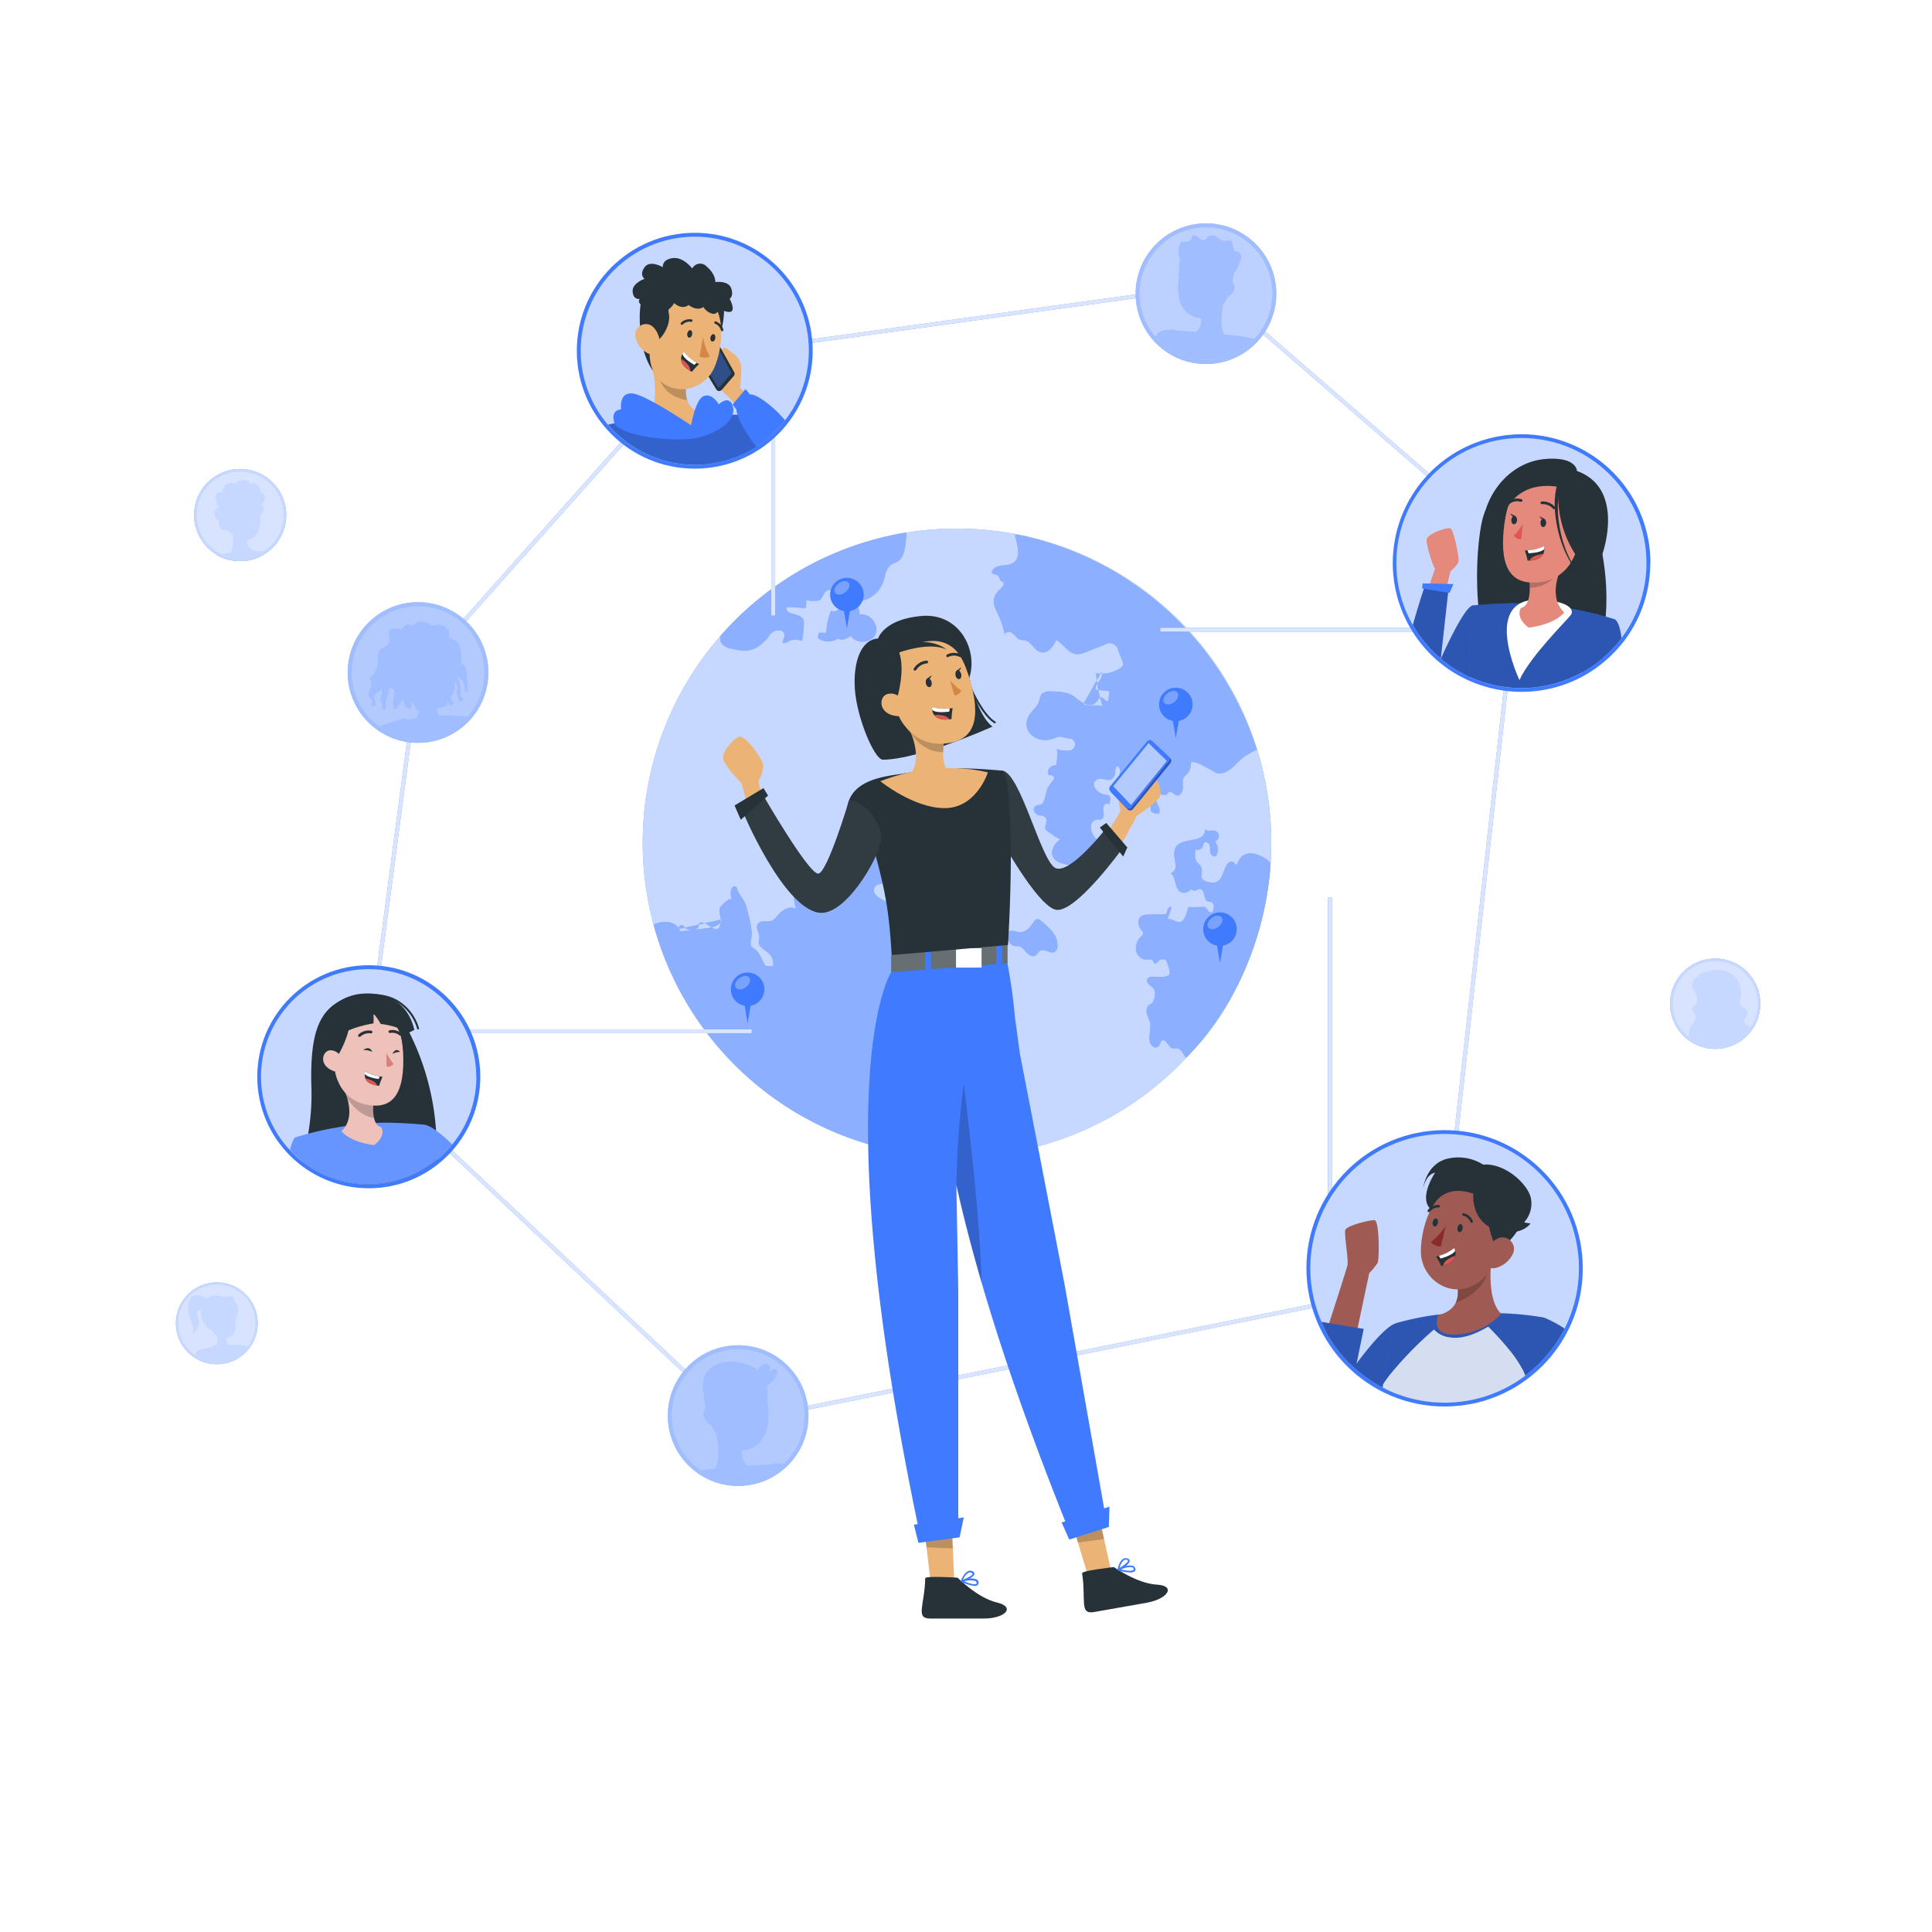 <svg class="animated" id="freepik_stories-connected-world" xmlns="http://www.w3.org/2000/svg" viewBox="0 0 500 500" version="1.1" xmlns:xlink="http://www.w3.org/1999/xlink" xmlns:svgjs="http://svgjs.com/svgjs"><style>svg#freepik_stories-connected-world:not(.animated) .animable {opacity: 0;}svg#freepik_stories-connected-world.animated #freepik--background-complete--inject-2 {animation: 1s 1 forwards cubic-bezier(.36,-0.01,.5,1.38) slideUp;animation-delay: 0s;}svg#freepik_stories-connected-world.animated #freepik--Shadow--inject-2 {animation: 1s 1 forwards cubic-bezier(.36,-0.01,.5,1.38) slideUp;animation-delay: 0s;}svg#freepik_stories-connected-world.animated #freepik--World--inject-2 {animation: 2.4s 1 forwards cubic-bezier(.36,-0.01,.5,1.38) fadeIn;animation-delay: 0s;}svg#freepik_stories-connected-world.animated #freepik--Connections--inject-2 {animation: 3.4s 1 forwards cubic-bezier(.36,-0.01,.5,1.38) slideRight;animation-delay: 0s;}svg#freepik_stories-connected-world.animated #freepik--character-4--inject-2 {animation: 5.1s 1 forwards cubic-bezier(.36,-0.01,.5,1.38) fadeIn,6s Infinite  linear floating;animation-delay: 0s,5.6s;}svg#freepik_stories-connected-world.animated #freepik--character-3--inject-2 {animation: 4.6s 1 forwards cubic-bezier(.36,-0.01,.5,1.38) fadeIn,6s Infinite  linear floating;animation-delay: 0s,4.6s;}svg#freepik_stories-connected-world.animated #freepik--character-2--inject-2 {animation: 4.1s 1 forwards cubic-bezier(.36,-0.01,.5,1.38) slideRight,6s Infinite  linear floating;animation-delay: 0s,4.1s;}svg#freepik_stories-connected-world.animated #freepik--character-1--inject-2 {animation: 4.1s 1 forwards cubic-bezier(.36,-0.01,.5,1.38) zoomOut,6s Infinite  linear floating;animation-delay: 0s,5.1s;}svg#freepik_stories-connected-world.animated #freepik--speech-bubble--inject-2 {animation: 2.9s 1 forwards cubic-bezier(.36,-0.01,.5,1.38) lightSpeedLeft;animation-delay: 0s;}svg#freepik_stories-connected-world.animated #freepik--Character--inject-2 {animation: 4.4s 1 forwards cubic-bezier(.36,-0.01,.5,1.38) slideUp,6s Infinite  linear floating;animation-delay: 0s,4.4s;}            @keyframes slideUp {                0% {                    opacity: 0;                    transform: translateY(30px);                }                100% {                    opacity: 1;                    transform: inherit;                }            }                    @keyframes fadeIn {                0% {                    opacity: 0;                }                100% {                    opacity: 1;                }            }                    @keyframes slideRight {                0% {                    opacity: 0;                    transform: translateX(30px);                }                100% {                    opacity: 1;                    transform: translateX(0);                }            }                    @keyframes floating {                0% {                    opacity: 1;                    transform: translateY(0px);                }                50% {                    transform: translateY(-10px);                }                100% {                    opacity: 1;                    transform: translateY(0px);                }            }                    @keyframes zoomOut {                0% {                    opacity: 0;                    transform: scale(1.5);                }                100% {                    opacity: 1;                    transform: scale(1);                }            }                    @keyframes lightSpeedLeft {              from {                transform: translate3d(-50%, 0, 0) skewX(20deg);                opacity: 0;              }              60% {                transform: skewX(-10deg);                opacity: 1;              }              80% {                transform: skewX(2deg);              }              to {                opacity: 1;                transform: translate3d(0, 0, 0);              }            }        .animator-hidden { display: none; }</style><g id="freepik--background-complete--inject-2" class="animable animator-hidden" style="transform-origin: 250px 222.95px;"><rect y="382.4" width="500" height="0.25" style="fill: rgb(235, 235, 235); transform-origin: 250px 382.525px;" id="el1d1yyg6iye6" class="animable"></rect><rect x="416.78" y="398.49" width="33.12" height="0.25" style="fill: rgb(235, 235, 235); transform-origin: 433.34px 398.615px;" id="elbutcuq29x78" class="animable"></rect><rect x="322.53" y="401.21" width="8.69" height="0.25" style="fill: rgb(235, 235, 235); transform-origin: 326.875px 401.335px;" id="elkaz91xl7zi7" class="animable"></rect><rect x="396.59" y="389.21" width="19.19" height="0.25" style="fill: rgb(235, 235, 235); transform-origin: 406.185px 389.335px;" id="elml6gxcodq5" class="animable"></rect><rect x="52.46" y="390.89" width="43.19" height="0.25" style="fill: rgb(235, 235, 235); transform-origin: 74.055px 391.015px;" id="elc8dmskwsfs" class="animable"></rect><rect x="104.56" y="390.89" width="6.33" height="0.25" style="fill: rgb(235, 235, 235); transform-origin: 107.725px 391.015px;" id="elaurmxxpi4l" class="animable"></rect><rect x="131.47" y="395.11" width="93.68" height="0.25" style="fill: rgb(235, 235, 235); transform-origin: 178.31px 395.235px;" id="elswk4zdhhv1i" class="animable"></rect><path d="M237,337.8H43.91a5.71,5.71,0,0,1-5.7-5.71V60.66A5.71,5.71,0,0,1,43.91,55H237a5.71,5.71,0,0,1,5.71,5.71V332.09A5.71,5.71,0,0,1,237,337.8ZM43.91,55.2a5.46,5.46,0,0,0-5.45,5.46V332.09a5.46,5.46,0,0,0,5.45,5.46H237a5.47,5.47,0,0,0,5.46-5.46V60.66A5.47,5.47,0,0,0,237,55.2Z" style="fill: rgb(235, 235, 235); transform-origin: 140.46px 196.4px;" id="elzob3091j4e" class="animable"></path><path d="M453.31,337.8H260.21a5.72,5.72,0,0,1-5.71-5.71V60.66A5.72,5.72,0,0,1,260.21,55h193.1A5.71,5.71,0,0,1,459,60.66V332.09A5.71,5.71,0,0,1,453.31,337.8ZM260.21,55.2a5.47,5.47,0,0,0-5.46,5.46V332.09a5.47,5.47,0,0,0,5.46,5.46h193.1a5.47,5.47,0,0,0,5.46-5.46V60.66a5.47,5.47,0,0,0-5.46-5.46Z" style="fill: rgb(235, 235, 235); transform-origin: 356.75px 196.4px;" id="elszvy2tigt2a" class="animable"></path><polygon points="393.93 146.31 285.09 109.55 285 109.46 227.5 50.52 181.38 92.64 180.71 91.9 227.54 49.13 285.63 108.67 393.55 145.12 437.85 84.19 438.66 84.78 393.93 146.31" style="fill: rgb(240, 240, 240); transform-origin: 309.685px 97.72px;" id="elqagmksjjp0k" class="animable"></polygon><path d="M55.61,236.79a5.38,5.38,0,1,1-5.38-5.38A5.38,5.38,0,0,1,55.61,236.79Z" style="fill: rgb(240, 240, 240); transform-origin: 50.23px 236.79px;" id="elknqfx1ay7t" class="animable"></path><path d="M232.9,49.82a5.38,5.38,0,1,1-5.38-5.38A5.38,5.38,0,0,1,232.9,49.82Z" style="fill: rgb(240, 240, 240); transform-origin: 227.52px 49.82px;" id="ely32g0dvlhl" class="animable"></path><path d="M443.63,84.48a5.38,5.38,0,1,1-5.38-5.38A5.38,5.38,0,0,1,443.63,84.48Z" style="fill: rgb(240, 240, 240); transform-origin: 438.25px 84.48px;" id="elq6lqlnta5ae" class="animable"></path><path d="M444.1,368.38a5.38,5.38,0,1,1-5.38-5.38A5.38,5.38,0,0,1,444.1,368.38Z" style="fill: rgb(240, 240, 240); transform-origin: 438.72px 368.38px;" id="el40rxw0zkc6i" class="animable"></path><path d="M290.74,109.11a5.38,5.38,0,1,1-5.38-5.38A5.38,5.38,0,0,1,290.74,109.11Z" style="fill: rgb(240, 240, 240); transform-origin: 285.36px 109.11px;" id="ellz40u469dra" class="animable"></path><polygon points="191.35 368.52 190.94 368.44 56.02 342.97 56.2 341.99 190.71 367.38 284.89 108.94 285.83 109.28 191.35 368.52" style="fill: rgb(240, 240, 240); transform-origin: 170.925px 238.73px;" id="elyl7rgibmcpq" class="animable"></polygon><g id="el3ckabvihc28"><rect x="84.66" y="122.93" width="1" height="61.49" style="fill: rgb(240, 240, 240); transform-origin: 85.16px 153.675px; transform: rotate(-48.47deg);" class="animable"></rect></g><polygon points="438.46 368.81 371.75 327.47 373.21 327.07 443.29 259.65 393.28 145.92 394.2 145.51 444.49 259.88 444.24 260.13 374.01 327.69 438.98 367.96 438.46 368.81" style="fill: rgb(240, 240, 240); transform-origin: 408.12px 257.16px;" id="elb4805giwjv6" class="animable"></polygon><polygon points="56.53 342.75 55.69 342.2 96.01 279.93 49.53 236.81 49.87 236.45 108.08 173.42 108.43 173.62 373.71 327.09 373.21 327.95 108.27 174.69 50.94 236.76 97.3 279.77 56.53 342.75" style="fill: rgb(240, 240, 240); transform-origin: 211.62px 258.085px;" id="elx0tjo72f9do" class="animable"></polygon></g><g id="freepik--Shadow--inject-2" class="animable animator-hidden" style="transform-origin: 250px 416.24px;"><ellipse id="freepik--path--inject-2" cx="250" cy="416.24" rx="193.89" ry="11.32" style="fill: rgb(245, 245, 245); transform-origin: 250px 416.24px;" class="animable"></ellipse></g><g id="freepik--World--inject-2" class="animable" style="transform-origin: 247.67px 218.102px;"><path d="M241,299.13q4,.33,8,.27a81.27,81.27,0,0,0,79.72-74.58c0-.5.08-1,.11-1.48A81.08,81.08,0,0,0,325.36,194h0a81.38,81.38,0,0,0-62.71-55.82c-2.71-.49-5.46-.87-8.25-1.1a81.17,81.17,0,0,0-68,27.57A81.28,81.28,0,0,0,241,299.13Z" style="fill: rgb(64, 123, 255); transform-origin: 247.67px 218.102px;" id="el5z7c2xjwee3" class="animable"></path><g id="elcsemwrl6vkj"><g style="opacity: 0.7; transform-origin: 247.67px 218.102px;" class="animable"><path d="M241,299.13q4,.33,8,.27a81.27,81.27,0,0,0,79.72-74.58c0-.5.08-1,.11-1.48A81.08,81.08,0,0,0,325.36,194h0a81.38,81.38,0,0,0-62.71-55.82c-2.71-.49-5.46-.87-8.25-1.1a81.17,81.17,0,0,0-68,27.57A81.28,81.28,0,0,0,241,299.13Z" style="fill: rgb(255, 255, 255); transform-origin: 247.67px 218.102px;" id="el41llwv5bvr9" class="animable"></path></g></g><path d="M186.82,237.94c-.27,1.51-2.19,2.06-3.74,2.25l-7,.87c-1.1-2.89-4.52-2.91-6.92-1.79A81.31,81.31,0,0,0,241,299.13q4,.33,8,.27a1.37,1.37,0,0,0,.13-.2c1.22-2.13-.54-4-1.48-5.76-.21-.39-2.21-5.43-1.55-5.44a21.89,21.89,0,0,1-6.33-.82.66.66,0,0,1-.4-.24c-.2-.34.27-.66.64-.75,1-.22,1.95-.28,2.89-.56a3.33,3.33,0,0,0,2.24-1.76c.37-.92.09-2,.3-2.94a4,4,0,0,1,2.31-2.62,13,13,0,0,1,3.35-.9c-2.45-1.34-.66-4.12-2.59-6-.62-.59-1.52-1.32-1.14-2.1s1.66-.72,1.82-1.52c.11-.56-.48-1-1-1.15a6.3,6.3,0,0,1-1.67-.36,1.5,1.5,0,0,1-.47-2.09c.42-.59,1.2-.77,1.84-1.11s1.21-1.12.83-1.74a1.2,1.2,0,0,0-.37-.34c-1-.65-2.41-.11-3.42.57s-2,1.54-3.27,1.53a1,1,0,0,1,.4-1.38,1.91,1.91,0,0,0,.49-.26c.29-.29.08-.77-.12-1.13a7.33,7.33,0,0,1-.56-5.58l7.44.14c.06-.56.12-.89.72-1.06-1.67-2-3.48-3.84-5-6a1.46,1.46,0,0,0-.66-.64,4.54,4.54,0,0,0-1,0c-1.07-.15-1.24-1.62-1.13-2.69-.16-.33-.68-.19-.88.11s-.25.69-.49,1a1.35,1.35,0,0,1-1.5.16,3.56,3.56,0,0,1-1.89-4.63,1,1,0,0,1,.4-.52c.43-.24.94.06,1.42.14,1.9.34,1.61-1.75,1.16-2.75-.62-1.34-2.47-2.21-3.81-2.55-1.57-.41-12-2.41-10.32-5.82a1.59,1.59,0,0,1,.81-.68,24.11,24.11,0,0,1,3.2-.61c1-.29,2.06-1.38,1.6-2.37-.18-.4-.56-.67-.77-1.05-.59-1.07.32-2.45-.1-3.59a9.55,9.55,0,0,0-.92-1.39c-.28-.49-.33-1.22.15-1.51s1.27.16,1.84-.1a1,1,0,0,0,0-1.62,1.69,1.69,0,0,0-1.85.14,2.18,2.18,0,0,1-.89.49c-.61.08-1.07-.52-1.38-1.06l-1.49-2.53a1.43,1.43,0,0,0-1.18,1c-.19.52-.23,1.1-.44,1.62-1.06,2.51-4.87,2.21-4.38,5.64a1.64,1.64,0,0,1,1.66,2c-.4,1.22-2.22,1.88-2,3.13.09.44.44.79.51,1.23.19,1.21-1.68,1.66-2.49,1.93-2.67.92-2.85-.83-5.16-.94-1.06,0-2,.67-3.06.79s-1.93-.31-2.91-.25c-2.67.15-1.33,3.78-1.14,5.36-1.44-1-3.36.16-4.5,1.45-1.76,2-1.59,1.63-3.92,1.71a1.72,1.72,0,0,0-1.51.89c-.43,1,.49,2,.52,3.1,0,.52-.19,1-.15,1.53.13,1.35,1.72,1.93,2.68,2.87a3.68,3.68,0,0,1,1,3.24,7.85,7.85,0,0,1-2-.15l-1.21-2.33a4.92,4.92,0,0,0-1.36-1.85,4.44,4.44,0,0,1-1-.78c-.5-.7-.09-1.65,0-2.51.29-2.07-.75-5.55-1.26-7.6s-2-3.05-2.52-5.07a.64.64,0,0,0-.91-.29,1.38,1.38,0,0,0-.57.91,3.72,3.72,0,0,0,.22,2.5c-.47-1-3,1.66-3.2,2.17-.26.84.3,2,.27,2.89-.05,2.16-.57,3.36-2.79,1.78-.85-.6-1.94-1.32-2.84-.79a1.35,1.35,0,0,1-.75,1.52,2.87,2.87,0,0,1-1.81.14,1.78,1.78,0,0,1-1.09-.54,3,3,0,0,0-.4-.52c-.57-.45-1.29.32-1.6,1" style="fill: rgb(64, 123, 255); isolation: isolate; transform-origin: 210.13px 256.585px;" id="elm3opncopp9r" class="animable"></path><path d="M285,174c.45.71,0,1.62-.54,2.28s-1.11,1.44-.89,2.24l2.9.27a.51.51,0,0,1,.57.71c-.07.62-.15,1.24-.22,1.86-.61.48-1.2-1-2-.87-.33.07-.5.43-.69.71-1.56,2.46-4.3.62-5.76-.66-1.7-1.48-4.16-1.57-6.41-1.6a3,3,0,0,0-2.28.6c-.56.56-.59,1.44-.87,2.19-.49,1.3-1.73,2.15-2.44,3.34-2.46,4.17,2,7.38,5.73,6.24,1.95-.58,1.61-.93,3.6-.35.83.24,1.85,0,2.36,1a1.55,1.55,0,0,1-1.35,2.26,6.56,6.56,0,0,1-3.21-.37c.38,1.32,0,2.82-.14,4.22a1.84,1.84,0,0,0-2,2.46c.63,0,1.49.25,1.44.88a1.22,1.22,0,0,1-.22.51,20.91,20.91,0,0,0-1.39,1.86c-.59,1-.58,4.15-2.07,4.52-.26.07-.54,0-.8.13a1.19,1.19,0,0,0-.73,1.39,1.64,1.64,0,0,0,1.18,1.14c.37.1.77.09,1.13.21,1.92.67.23,2.57.69,3.51a17.32,17.32,0,0,0,3.84,2.55,4.55,4.55,0,0,0-2.17,3.42c0,1.56,1.15,2.32,2.63,2.79s3.48.65,4.61,1.09c.61.23,1.35.45,1.86.05s.5-1.7,1.24-2.05a2.16,2.16,0,0,1,.76-.12,2.87,2.87,0,0,0,2.45-3.23c.35-.45,1-.41,1.61-.39s1.3-.18,1.38-.75-.74-1-1.4-1a7.16,7.16,0,0,0-2,.16,2.33,2.33,0,0,1-1.47.06,2,2,0,0,1-.78-.81,4.42,4.42,0,0,1-.82-2.58,1.89,1.89,0,0,1,1.73-1.79,3.64,3.64,0,0,0,.73.05c.63-.1.9-.87.86-1.5a5.69,5.69,0,0,1-.08-1.88c.17-.61,1-1.06,1.44-.59.35-.8.58-2-.21-2.37a2.3,2.3,0,0,0-.83-.14c-1.74-.17-4.09-2.52-2.15-3.86,1.27-.88,3.32,1,4.43-.71.54-.8.21-2,.76-2.75.32-.23.7.24.77.64a3.72,3.72,0,0,1-1.21,3.42c1,.57,2.52-.08,3.19.83s-.32,2.48.55,3.18a1.73,1.73,0,0,0,.89.31c1.57.23,4.49,0,4.58,2.2a3.64,3.64,0,0,0,.05.81c.24.79,1.32.87,2.14.78.42-.8-.13-1.74-.5-2.58s-.33-2.11.55-2.32c.64-.15,1.38.4,1.91,0,.25-.17.36-.5.63-.64.65-.34,1.19.65,1.89.87,1,.31,1.69-1,1.69-2s-.25-2.15.4-2.92c.21-.24.49-.41.72-.63a4.21,4.21,0,0,0,.94-2.73c.16-1.56,6.33,2.49,6.72,2.55,3,.5,4.78-2.44,6.81-4.05a18.16,18.16,0,0,1,3.54-2,82,82,0,0,0-58.85-55,26.52,26.52,0,0,0-3.78-.73c.38,1.89,1.55,4.87.28,6.66-1.61,2.28-5,.29-6.27,3,0,.68,1.1.57,1.62,1a2.42,2.42,0,0,1,.51,1c.15.35.49.7.85.59.42.63-.24,1.41-.8,1.92a5,5,0,0,0-1.52,2.16c-.52,1.79.66,3.56,1.41,5.26a25.14,25.14,0,0,1,1.32,4.41c0-.71,1-1,1.65-.67a7.58,7.58,0,0,1,1.54,1.46c.87.84,2,.33,2.94,1,1.18.89,1.93,2.48,3.37,2.72,1.76.3,3-1.57,3.81-3.17,1.93,1,3.12,3.49,5.3,3.65a5.61,5.61,0,0,0,2.43-.56l4.79-1.89a2.28,2.28,0,0,1,3.57,1.62l1,2.52a1.87,1.87,0,0,1,.2,1.08,1.63,1.63,0,0,1-.77.87,8.65,8.65,0,0,1-6.21,1.27,34.82,34.82,0,0,0,1.7,8.51c-1.63-.42-3.51.12-5-.5" style="fill: rgb(64, 123, 255); isolation: isolate; transform-origin: 290.96px 181.561px;" id="eleiz7mr95cx7" class="animable"></path><path d="M266.44,240a3.23,3.23,0,0,1-2.45,1.26,12.87,12.87,0,0,1-1.73-.33,1.6,1.6,0,0,0-1.58.53c-.41.62,0,1.45.37,2.09a2.47,2.47,0,0,0,1.26,1.25,11.73,11.73,0,0,0,1.33.07c.87.14,1.43,1,2,1.63s1.52,1.26,2.29.83c.5-.28.72-.92,1.21-1.23,1.2-.75,2.67.88,3.75.27,1.28-.73.81-2.82.28-4a10.77,10.77,0,0,0-2.55-3C268,236.87,268.38,237.71,266.44,240Z" style="fill: rgb(64, 123, 255); isolation: isolate; transform-origin: 267.11px 242.659px;" id="elzb8w7vzf27d" class="animable"></path><path d="M307,273.72c12.78-12.68,20.26-31.15,21.73-48.9,0-.5.08-1,.11-1.48-2.46-2.55-7.38-4.17-8.66.41-.51,0-.61-.34-1-.63-.61-.45-1.46.16-1.8.84-1.11,2.21-1.27,5-4.33,4.38-3.65-.71-1.17-2.27-2.36-4.28a4.09,4.09,0,0,0-.72-.72c-.87-.89-.75-2.31-.58-3.54a1.42,1.42,0,0,0,1.92-.8,2.32,2.32,0,0,1,.28-.84c.42-.49,1.27,0,1.47.58s0,1.28.18,1.9.81,1.24,1.36.91a1.12,1.12,0,0,0,.43-.66,3.49,3.49,0,0,0-.63-3.17,1.4,1.4,0,0,0-.06-2.72c-.89-.19-2.16.33-2.52-.51a2,2,0,0,1-.78,2c-2.36,1.71-7.66.19-7.14,5.21a18,18,0,0,1,.35,2.4,1.87,1.87,0,0,1-1.26,1.87c1.43,1.15.91,3.8,2.45,4.81a2,2,0,0,0,2.38-.26.86.86,0,0,1,.34-.26c.28-.09.54.18.83.24.49.1.93-.41,1.43-.44.71,0,1.1.81,1.23,1.51s.31,1.56,1,1.75c.23.06.48,0,.71.1a1.2,1.2,0,0,1,.78,1.13,3.58,3.58,0,0,1-.32,1.42c-.3.29-.82.11-1.11-.2a9.06,9.06,0,0,0-.78-1c-.19-.14-4.44.19-4.3-.12-.63,1.46-.95,4.66-3.15,3.85-.77-.29-1.57-.82-2.36-.58.38-1,.74-2.07,1.1-3.11-.33-.29-.82.1-1,.51s-.16.9-.5,1.16a1.36,1.36,0,0,1-.87.17l-2.94,0c-1.06,0-2.29,0-2.95.86s-.32,2.4.48,3.3a.79.79,0,0,1,0,1.39,4.4,4.4,0,0,0-1.45,3.72,2.88,2.88,0,0,0,2.87,2.46c.53-.05,1.19-.23,1.5.2.18.26.18.67.46.79s.66-.28.92-.58a1.59,1.59,0,0,1,1.94-.32c.31.19,1.3,3.21,1,3.65-.59,1-3.37.61-4.46.66a1.59,1.59,0,0,0-1.17.37c-.43.5-.08,1.29.4,1.74s1.12.79,1.36,1.4a4.25,4.25,0,0,1-.6,3.28c-.28.23-.63.35-.91.59a2.23,2.23,0,0,0-.45,2.3c.22.8.64,1.53.8,2.34.32,1.73-.63,3.61.06,5.23.33.78,1.36,1.4,2,.85s.55-1.6,1.28-1.68,1.57,1.68,2.15,2,1.38-.18,2.23.43C306.1,272.09,306.24,273.18,307,273.72Z" style="fill: rgb(64, 123, 255); isolation: isolate; transform-origin: 311.404px 244.105px;" id="el2dqkmw1miyb" class="animable"></path><path d="M198.42,165.41c.72-.92,1.18-2,2.53-2.21,1.84-.32,2.53.71,1.73,2.46a.71.71,0,0,0-.11.49c.12.53.92.22,1.37-.08a3.64,3.64,0,0,1,3.53-.17c.27.11.77-4.93.5-5.51-.92-2-5.17-1.07-4.3-3.28,1.6,0,3.23.17,4.82.29l.27-2.3c-.07.57,2.9.45,3.24.28,1.31-.67.95-3,3.3-2.66,3,.49,3.14,6.33-.24,5.37a15.23,15.23,0,0,0-1.2,5.66l-1.84,0a1.68,1.68,0,0,0-.22,1.49,4.58,4.58,0,0,0,5.07,0c1,.74,2.33,0,3.32-.67,1.39,2.24,5.38,1.93,6.4-.5s-1.52-5.51-4.1-5a5.9,5.9,0,0,0-1.25-3.39,7.67,7.67,0,0,0,7.34-5.09c.52-1.52.64-3.36,1.92-4.33.57-.43,1.29-.61,1.89-1,1.33-.9,1.72-2.65,1.93-4.25q.21-1.61.3-3.21a81.35,81.35,0,0,0-48.18,26.8,3.17,3.17,0,0,0,.12,1.65,3.51,3.51,0,0,0,2.55,1.58c3.9,1,6.39.81,9.09-2.23A2.75,2.75,0,0,0,198.42,165.41Z" style="fill: rgb(64, 123, 255); isolation: isolate; transform-origin: 210.501px 153.086px;" id="el1tshy777qnz" class="animable"></path><g id="el12egcqvlthni"><g style="opacity: 0.4; transform-origin: 249px 218.605px;" class="animable"><path d="M186.82,237.94c-.27,1.51-2.19,2.06-3.74,2.25l-7,.87c-1.1-2.89-4.52-2.91-6.92-1.79A81.31,81.31,0,0,0,241,299.13q4,.33,8,.27a1.37,1.37,0,0,0,.13-.2c1.22-2.13-.54-4-1.48-5.76-.21-.39-2.21-5.43-1.55-5.44a21.89,21.89,0,0,1-6.33-.82.66.66,0,0,1-.4-.24c-.2-.34.27-.66.64-.75,1-.22,1.95-.28,2.89-.56a3.33,3.33,0,0,0,2.24-1.76c.37-.92.09-2,.3-2.94a4,4,0,0,1,2.31-2.62,13,13,0,0,1,3.35-.9c-2.45-1.34-.66-4.12-2.59-6-.62-.59-1.52-1.32-1.14-2.1s1.66-.72,1.82-1.52c.11-.56-.48-1-1-1.15a6.3,6.3,0,0,1-1.67-.36,1.5,1.5,0,0,1-.47-2.09c.42-.59,1.2-.77,1.84-1.11s1.21-1.12.83-1.74a1.2,1.2,0,0,0-.37-.34c-1-.65-2.41-.11-3.42.57s-2,1.54-3.27,1.53a1,1,0,0,1,.4-1.38,1.91,1.91,0,0,0,.49-.26c.29-.29.08-.77-.12-1.13a7.33,7.33,0,0,1-.56-5.58l7.44.14c.06-.56.12-.89.72-1.06-1.67-2-3.48-3.84-5-6a1.46,1.46,0,0,0-.66-.64,4.54,4.54,0,0,0-1,0c-1.07-.15-1.24-1.62-1.13-2.69-.16-.33-.68-.19-.88.11s-.25.69-.49,1a1.35,1.35,0,0,1-1.5.16,3.56,3.56,0,0,1-1.89-4.63,1,1,0,0,1,.4-.52c.43-.24.94.06,1.42.14,1.9.34,1.61-1.75,1.16-2.75-.62-1.34-2.47-2.21-3.81-2.55-1.57-.41-12-2.41-10.32-5.82a1.59,1.59,0,0,1,.81-.68,24.11,24.11,0,0,1,3.2-.61c1-.29,2.06-1.38,1.6-2.37-.18-.4-.56-.67-.77-1.05-.59-1.07.32-2.45-.1-3.59a9.55,9.55,0,0,0-.92-1.39c-.28-.49-.33-1.22.15-1.51s1.27.16,1.84-.1a1,1,0,0,0,0-1.62,1.69,1.69,0,0,0-1.85.14,2.18,2.18,0,0,1-.89.49c-.61.08-1.07-.52-1.38-1.06l-1.49-2.53a1.43,1.43,0,0,0-1.18,1c-.19.52-.23,1.1-.44,1.62-1.06,2.51-4.87,2.21-4.38,5.64a1.64,1.64,0,0,1,1.66,2c-.4,1.22-2.22,1.88-2,3.13.09.44.44.79.51,1.23.19,1.21-1.68,1.66-2.49,1.93-2.67.92-2.85-.83-5.16-.94-1.06,0-2,.67-3.06.79s-1.93-.31-2.91-.25c-2.67.15-1.33,3.78-1.14,5.36-1.44-1-3.36.16-4.5,1.45-1.76,2-1.59,1.63-3.92,1.71a1.72,1.72,0,0,0-1.51.89c-.43,1,.49,2,.52,3.1,0,.52-.19,1-.15,1.53.13,1.35,1.72,1.93,2.68,2.87a3.68,3.68,0,0,1,1,3.24,7.85,7.85,0,0,1-2-.15l-1.21-2.33a4.92,4.92,0,0,0-1.36-1.85,4.44,4.44,0,0,1-1-.78c-.5-.7-.09-1.65,0-2.51.29-2.07-.75-5.55-1.26-7.6s-2-3.05-2.52-5.07a.64.64,0,0,0-.91-.29,1.38,1.38,0,0,0-.57.91,3.72,3.72,0,0,0,.22,2.5c-.47-1-3,1.66-3.2,2.17-.26.84.3,2,.27,2.89-.05,2.16-.57,3.36-2.79,1.78-.85-.6-1.94-1.32-2.84-.79a1.35,1.35,0,0,1-.75,1.52,2.87,2.87,0,0,1-1.81.14,1.78,1.78,0,0,1-1.09-.54,3,3,0,0,0-.4-.52c-.57-.45-1.29.32-1.6,1" style="fill: rgb(255, 255, 255); isolation: isolate; transform-origin: 210.13px 256.585px;" id="el944wwlnty5g" class="animable"></path><path d="M285,174c.45.71,0,1.62-.54,2.28s-1.11,1.44-.89,2.24l2.9.27a.51.51,0,0,1,.57.71c-.07.62-.15,1.24-.22,1.86-.61.48-1.2-1-2-.87-.33.07-.5.43-.69.71-1.56,2.46-4.3.62-5.76-.66-1.7-1.48-4.16-1.57-6.41-1.6a3,3,0,0,0-2.28.6c-.56.56-.59,1.44-.87,2.19-.49,1.3-1.73,2.15-2.44,3.34-2.46,4.17,2,7.38,5.73,6.24,1.95-.58,1.61-.93,3.6-.35.83.24,1.85,0,2.36,1a1.55,1.55,0,0,1-1.35,2.26,6.56,6.56,0,0,1-3.21-.37c.38,1.32,0,2.82-.14,4.22a1.84,1.84,0,0,0-2,2.46c.63,0,1.49.25,1.44.88a1.22,1.22,0,0,1-.22.51,20.91,20.91,0,0,0-1.39,1.86c-.59,1-.58,4.15-2.07,4.52-.26.07-.54,0-.8.13a1.19,1.19,0,0,0-.73,1.39,1.64,1.64,0,0,0,1.18,1.14c.37.1.77.09,1.13.21,1.92.67.23,2.57.69,3.51a17.32,17.32,0,0,0,3.84,2.55,4.55,4.55,0,0,0-2.17,3.42c0,1.56,1.15,2.32,2.63,2.79s3.48.65,4.61,1.09c.61.23,1.35.45,1.86.05s.5-1.7,1.24-2.05a2.16,2.16,0,0,1,.76-.12,2.87,2.87,0,0,0,2.45-3.23c.35-.45,1-.41,1.61-.39s1.3-.18,1.38-.75-.74-1-1.4-1a7.16,7.16,0,0,0-2,.16,2.33,2.33,0,0,1-1.47.06,2,2,0,0,1-.78-.81,4.42,4.42,0,0,1-.82-2.58,1.89,1.89,0,0,1,1.73-1.79,3.64,3.64,0,0,0,.73.05c.63-.1.9-.87.86-1.5a5.69,5.69,0,0,1-.08-1.88c.17-.61,1-1.06,1.44-.59.35-.8.58-2-.21-2.37a2.3,2.3,0,0,0-.83-.14c-1.74-.17-4.09-2.52-2.15-3.86,1.27-.88,3.32,1,4.43-.71.54-.8.21-2,.76-2.75.32-.23.7.24.77.64a3.72,3.72,0,0,1-1.21,3.42c1,.57,2.52-.08,3.19.83s-.32,2.48.55,3.18a1.73,1.73,0,0,0,.89.31c1.57.23,4.49,0,4.58,2.2a3.64,3.64,0,0,0,.05.81c.24.79,1.32.87,2.14.78.42-.8-.13-1.74-.5-2.58s-.33-2.11.55-2.32c.64-.15,1.38.4,1.91,0,.25-.17.36-.5.63-.64.65-.34,1.19.65,1.89.87,1,.31,1.69-1,1.69-2s-.25-2.15.4-2.92c.21-.24.49-.41.72-.63a4.21,4.21,0,0,0,.94-2.73c.16-1.56,6.33,2.49,6.72,2.55,3,.5,4.78-2.44,6.81-4.05a18.16,18.16,0,0,1,3.54-2,82,82,0,0,0-58.85-55,26.52,26.52,0,0,0-3.78-.73c.38,1.89,1.55,4.87.28,6.66-1.61,2.28-5,.29-6.27,3,0,.68,1.1.57,1.62,1a2.42,2.42,0,0,1,.51,1c.15.35.49.7.85.59.42.63-.24,1.41-.8,1.92a5,5,0,0,0-1.52,2.16c-.52,1.79.66,3.56,1.41,5.26a25.14,25.14,0,0,1,1.32,4.41c0-.71,1-1,1.65-.67a7.58,7.58,0,0,1,1.54,1.46c.87.84,2,.33,2.94,1,1.18.89,1.93,2.48,3.37,2.72,1.76.3,3-1.57,3.81-3.17,1.93,1,3.12,3.49,5.3,3.65a5.61,5.61,0,0,0,2.43-.56l4.79-1.89a2.28,2.28,0,0,1,3.57,1.62l1,2.52a1.87,1.87,0,0,1,.2,1.08,1.63,1.63,0,0,1-.77.87,8.65,8.65,0,0,1-6.21,1.27,34.82,34.82,0,0,0,1.7,8.51c-1.63-.42-3.51.12-5-.5" style="fill: rgb(255, 255, 255); isolation: isolate; transform-origin: 290.96px 181.561px;" id="elcef8rvkf6ib" class="animable"></path><path d="M266.44,240a3.23,3.23,0,0,1-2.45,1.26,12.87,12.87,0,0,1-1.73-.33,1.6,1.6,0,0,0-1.58.53c-.41.62,0,1.45.37,2.09a2.47,2.47,0,0,0,1.26,1.25,11.73,11.73,0,0,0,1.33.07c.87.14,1.43,1,2,1.63s1.52,1.26,2.29.83c.5-.28.72-.92,1.21-1.23,1.2-.75,2.67.88,3.75.27,1.28-.73.81-2.82.28-4a10.77,10.77,0,0,0-2.55-3C268,236.87,268.38,237.71,266.44,240Z" style="fill: rgb(255, 255, 255); isolation: isolate; transform-origin: 267.11px 242.659px;" id="elo741gy8947q" class="animable"></path><path d="M307,273.72c12.78-12.68,20.26-31.15,21.73-48.9,0-.5.08-1,.11-1.48-2.46-2.55-7.38-4.17-8.66.41-.51,0-.61-.34-1-.63-.61-.45-1.46.16-1.8.84-1.11,2.21-1.27,5-4.33,4.38-3.65-.71-1.17-2.27-2.36-4.28a4.09,4.09,0,0,0-.72-.72c-.87-.89-.75-2.31-.58-3.54a1.42,1.42,0,0,0,1.92-.8,2.32,2.32,0,0,1,.28-.84c.42-.49,1.27,0,1.47.58s0,1.28.18,1.9.81,1.24,1.36.91a1.12,1.12,0,0,0,.43-.66,3.49,3.49,0,0,0-.63-3.17,1.4,1.4,0,0,0-.06-2.72c-.89-.19-2.16.33-2.52-.51a2,2,0,0,1-.78,2c-2.36,1.71-7.66.19-7.14,5.21a18,18,0,0,1,.35,2.4,1.87,1.87,0,0,1-1.26,1.87c1.43,1.15.91,3.8,2.45,4.81a2,2,0,0,0,2.38-.26.86.86,0,0,1,.34-.26c.28-.09.54.18.83.24.49.1.93-.41,1.43-.44.71,0,1.1.81,1.23,1.51s.31,1.56,1,1.75c.23.06.48,0,.71.1a1.2,1.2,0,0,1,.78,1.13,3.58,3.58,0,0,1-.32,1.42c-.3.29-.82.11-1.11-.2a9.06,9.06,0,0,0-.78-1c-.19-.14-4.44.19-4.3-.12-.63,1.46-.95,4.66-3.15,3.85-.77-.29-1.57-.82-2.36-.58.38-1,.74-2.07,1.1-3.11-.33-.29-.82.1-1,.51s-.16.9-.5,1.16a1.36,1.36,0,0,1-.87.17l-2.94,0c-1.06,0-2.29,0-2.95.86s-.32,2.4.48,3.3a.79.79,0,0,1,0,1.39,4.4,4.4,0,0,0-1.45,3.72,2.88,2.88,0,0,0,2.87,2.46c.53-.05,1.19-.23,1.5.2.18.26.18.67.46.79s.66-.28.92-.58a1.59,1.59,0,0,1,1.94-.32c.31.19,1.3,3.21,1,3.65-.59,1-3.37.61-4.46.66a1.59,1.59,0,0,0-1.17.37c-.43.5-.08,1.29.4,1.74s1.12.79,1.36,1.4a4.25,4.25,0,0,1-.6,3.28c-.28.23-.63.35-.91.59a2.23,2.23,0,0,0-.45,2.3c.22.8.64,1.53.8,2.34.32,1.73-.63,3.61.06,5.23.33.78,1.36,1.4,2,.85s.55-1.6,1.28-1.68,1.57,1.68,2.15,2,1.38-.18,2.23.43C306.1,272.09,306.24,273.18,307,273.72Z" style="fill: rgb(255, 255, 255); isolation: isolate; transform-origin: 311.404px 244.105px;" id="elcmiviz0j025" class="animable"></path><path d="M198.42,165.41c.72-.92,1.18-2,2.53-2.21,1.84-.32,2.53.71,1.73,2.46a.71.71,0,0,0-.11.49c.12.53.92.22,1.37-.08a3.64,3.64,0,0,1,3.53-.17c.27.11.77-4.93.5-5.51-.92-2-5.17-1.07-4.3-3.28,1.6,0,3.23.17,4.82.29l.27-2.3c-.07.57,2.9.45,3.24.28,1.31-.67.95-3,3.3-2.66,3,.49,3.14,6.33-.24,5.37a15.23,15.23,0,0,0-1.2,5.66l-1.84,0a1.68,1.68,0,0,0-.22,1.49,4.58,4.58,0,0,0,5.07,0c1,.74,2.33,0,3.32-.67,1.39,2.24,5.38,1.93,6.4-.5s-1.52-5.51-4.1-5a5.9,5.9,0,0,0-1.25-3.39,7.67,7.67,0,0,0,7.34-5.09c.52-1.52.64-3.36,1.92-4.33.57-.43,1.29-.61,1.89-1,1.33-.9,1.72-2.65,1.93-4.25q.21-1.61.3-3.21a81.35,81.35,0,0,0-48.18,26.8,3.17,3.17,0,0,0,.12,1.65,3.51,3.51,0,0,0,2.55,1.58c3.9,1,6.39.81,9.09-2.23A2.75,2.75,0,0,0,198.42,165.41Z" style="fill: rgb(255, 255, 255); isolation: isolate; transform-origin: 210.501px 153.086px;" id="el0frf8cxg933" class="animable"></path></g></g></g><g id="freepik--Connections--inject-2" class="animable" style="transform-origin: 252.971px 224.954px;"><path d="M50.23,133.29a11.92,11.92,0,1,0,11.91-11.91A11.9,11.9,0,0,0,50.23,133.29Z" style="fill: rgb(64, 123, 255); transform-origin: 62.15px 133.3px;" id="el5kdwt3nvfmd" class="animable"></path><g id="el87fknzjwt5m"><circle cx="62.14" cy="133.29" r="11.23" style="fill: rgb(255, 255, 255); opacity: 0.3; transform-origin: 62.14px 133.29px; transform: rotate(-9.22deg);" class="animable"></circle></g><path d="M55.47,133.1a1.8,1.8,0,0,0,1.38,1.66,2.55,2.55,0,0,0,0,1.67c.33.91,2.17.91,2.17.91a.93.93,0,0,0,.83.56c0,.06.09.1.12.15l.26.36c.23,1.81.19,3.71-.7,4.68a0,0,0,0,1,0,0c-.77.08-1.54.19-2.31.31-.37.05-.73.12-1.09.19a11.9,11.9,0,0,0,13.28-.94H68.34c-.62,0-1.33,0-2.09,0l0-.05a2.4,2.4,0,0,1-2.16-1.58,3.55,3.55,0,0,1-.15-1.23,4.43,4.43,0,0,0,1-.33,4.05,4.05,0,0,0,2-2.22,2.83,2.83,0,0,0,.14-.41,10.43,10.43,0,0,0,.26-3.55,1.68,1.68,0,0,0,.81-1.14,1.23,1.23,0,0,0-.84-1.5A1.59,1.59,0,0,0,68.52,129a1.27,1.27,0,0,0-1.22-1.48s.43-.62-.41-1.79a1.5,1.5,0,0,0-2-.45,2.35,2.35,0,0,0-2.34-1,2.52,2.52,0,0,0-1.82,1.2s0-.86-1.65-.38a2.23,2.23,0,0,0-1.45,2.37,1.21,1.21,0,0,0-1.68.63c-.57,1.19.67,3.27.67,3.27A1.63,1.63,0,0,0,55.47,133.1Z" style="fill: rgb(64, 123, 255); transform-origin: 62.436px 134.714px;" id="elgw5efh0cvha" class="animable"></path><g id="el71or3yrsfrx"><path d="M50.23,133.29a11.92,11.92,0,1,0,11.91-11.91A11.9,11.9,0,0,0,50.23,133.29Z" style="fill: rgb(255, 255, 255); opacity: 0.7; transform-origin: 62.15px 133.3px;" class="animable"></path></g><circle cx="56.11" cy="342.48" r="10.59" style="fill: rgb(64, 123, 255); transform-origin: 56.11px 342.48px;" id="el619tvbbawu6" class="animable"></circle><g id="elyn86akmlzr"><path d="M66.1,342.48a10,10,0,1,1-10-10A9.92,9.92,0,0,1,66.1,342.48Z" style="fill: rgb(255, 255, 255); opacity: 0.3; transform-origin: 56.1px 342.48px;" class="animable"></path></g><path d="M64,348.6a10,10,0,0,1-13.51,2.13c.33-.76.54-1.22.54-1.22a29.65,29.65,0,0,1,3.8-.93,3,3,0,0,1,1.31-.65,3.84,3.84,0,0,0-.07-2.27,3.92,3.92,0,0,1-1-1,2.46,2.46,0,0,1-.54-.53c-.31-.13-2.43-1.12-2.54-4.6a3,3,0,0,1,0-.42c-.66-.07-1.35.14-.87,1.48.82,2.31,0,3.52,0,3.52a8.68,8.68,0,0,0-.08-1.53c0,2.39-1.29,2.54-1.29,2.54s.82-.86-.39-3.51-.86-6.26,1.45-6.41a3,3,0,0,1,2.55,1.07,3.85,3.85,0,0,1,4.52-.53s2.07-.5,2.66,0c.12.12,0,.39-.22.75a2.74,2.74,0,0,1,1.16,1.71,4.15,4.15,0,0,1-.57,3.25c.28,2.62-.17,4.59-2.26,4.77,0,.07,0,.13,0,.2s0,.18,0,.26a2.92,2.92,0,0,0,.15,1.12,5.84,5.84,0,0,1,.87.24c1.87,0,4,.2,4,.2h0A2.93,2.93,0,0,1,64,348.6Z" style="fill: rgb(64, 123, 255); transform-origin: 56.339px 343.824px;" id="eleizz12i18ep" class="animable"></path><g id="elioj2vfotcyc"><circle cx="56.11" cy="342.48" r="10.59" style="fill: rgb(255, 255, 255); opacity: 0.7; transform-origin: 56.11px 342.48px;" class="animable"></circle></g><g id="elk999nzzfc5"><circle cx="443.89" cy="259.76" r="11.69" style="fill: rgb(64, 123, 255); transform-origin: 443.89px 259.76px; transform: rotate(-45deg);" class="animable"></circle></g><g id="elh4sxvuxe798"><path d="M454.91,259.76a11,11,0,1,1-11-11A11,11,0,0,1,454.91,259.76Z" style="fill: rgb(255, 255, 255); opacity: 0.3; transform-origin: 443.91px 259.76px;" class="animable"></path></g><path d="M453.06,265.87a11,11,0,0,1-15.92,2.6,6.59,6.59,0,0,1,.06-1.81c.14-1.34,1.69-2.43,1.67-3.37s-1.6-2.16-.59-2.71,1.23-2.64.42-3.81a2.57,2.57,0,0,1,.06-3.58,4.68,4.68,0,0,1,3-1.64,5.61,5.61,0,0,1,3.26-.47,7,7,0,0,1,3.24,1.1,4.8,4.8,0,0,1,1.69,2.08,6.55,6.55,0,0,1,.34,4.77c-.55,1.58,1.9,1.49,2,2.93s-1.15,1.53-.93,2.5C451.43,264.9,452.28,265.32,453.06,265.87Z" style="fill: rgb(64, 123, 255); transform-origin: 445.082px 260.9px;" id="elzymqm8230de" class="animable"></path><g id="el67c7ztbq6wj"><circle cx="443.89" cy="259.76" r="11.69" style="fill: rgb(255, 255, 255); opacity: 0.7; transform-origin: 443.89px 259.76px; transform: rotate(-45deg);" class="animable"></circle></g><g id="el90p3xngtr0l"><rect x="300.29" y="162.47" width="97.22" height="1" style="fill: rgb(64, 123, 255); transform-origin: 348.9px 162.97px; transform: rotate(-23.44deg);" class="animable"></rect></g><g id="el085xf4keyks8"><rect x="199.61" y="86.85" width="1" height="72.46" style="fill: rgb(64, 123, 255); transform-origin: 200.11px 123.08px; transform: rotate(-31.76deg);" class="animable"></rect></g><g id="eltobhi8zpko"><rect x="93.46" y="266.39" width="101.09" height="1" style="fill: rgb(64, 123, 255); transform-origin: 144.005px 266.89px; transform: rotate(-11.83deg);" class="animable"></rect></g><g id="elaqxkbb626ci"><rect x="300.29" y="162.47" width="97.22" height="1" style="fill: rgb(255, 255, 255); opacity: 0.8; transform-origin: 348.9px 162.97px; transform: rotate(-23.44deg);" class="animable"></rect></g><g id="elu3ocwc3zfr"><rect x="343.69" y="232.29" width="1" height="107.23" style="fill: rgb(64, 123, 255); transform-origin: 344.19px 285.905px; transform: rotate(-32.07deg);" class="animable"></rect></g><g id="elspshzn4thne"><rect x="343.69" y="232.29" width="1" height="107.23" style="fill: rgb(255, 255, 255); opacity: 0.8; transform-origin: 344.19px 285.905px; transform: rotate(-32.07deg);" class="animable"></rect></g><g id="elv9i1bw0gzdo"><rect x="199.61" y="86.85" width="1" height="72.46" style="fill: rgb(255, 255, 255); opacity: 0.8; transform-origin: 200.11px 123.08px; transform: rotate(-31.76deg);" class="animable"></rect></g><g id="elr81j4dk60bb"><rect x="93.46" y="266.39" width="101.09" height="1" style="fill: rgb(255, 255, 255); opacity: 0.8; transform-origin: 144.005px 266.89px; transform: rotate(-11.83deg);" class="animable"></rect></g><path d="M190.88,368.49,94,277.42l13.7-103.58.11-.12,73-81.92.19,0,132.27-18.3,80.77,70,0,.26L373.12,331.75l-.36.07ZM95.06,277.05l96.13,90.36,181-36.5L393,143.84l-80-69.3L181.3,92.74l-72.65,81.53Z" style="fill: rgb(64, 123, 255); transform-origin: 244.02px 220.995px;" id="elu3fpnb4hxnj" class="animable"></path><g id="elwqqkf5xvodq"><path d="M190.88,368.49,94,277.42l13.7-103.58.11-.12,73-81.92.19,0,132.27-18.3,80.77,70,0,.26L373.12,331.75l-.36.07ZM95.06,277.05l96.13,90.36,181-36.5L393,143.84l-80-69.3L181.3,92.74l-72.65,81.53Z" style="fill: rgb(255, 255, 255); opacity: 0.8; transform-origin: 244.02px 220.995px;" class="animable"></path></g><polygon points="220.68 153.88 219.18 162.64 217.68 153.88 220.68 153.88" style="fill: rgb(64, 123, 255); transform-origin: 219.18px 158.26px;" id="elosuysv957y" class="animable"></polygon><path d="M223.52,153.88a4.34,4.34,0,1,1-4.34-4.34A4.34,4.34,0,0,1,223.52,153.88Z" style="fill: rgb(64, 123, 255); transform-origin: 219.18px 153.88px;" id="ell8m4tkfk2xa" class="animable"></path><g id="elxllhuym48g8"><path d="M219.61,150.82c.48.63.1,1.74-.86,2.46s-2.11.8-2.6.17-.1-1.74.85-2.46S219.12,150.19,219.61,150.82Z" style="fill: rgb(255, 255, 255); opacity: 0.3; transform-origin: 217.878px 152.135px;" class="animable"></path></g><polygon points="305.8 182.31 304.3 191.07 302.8 182.31 305.8 182.31" style="fill: rgb(64, 123, 255); transform-origin: 304.3px 186.69px;" id="el0444pjarhcbl" class="animable"></polygon><circle cx="304.3" cy="182.31" r="4.34" style="fill: rgb(64, 123, 255); transform-origin: 304.3px 182.31px;" id="eliaslv2urtdn" class="animable"></circle><g id="elzo9i57hhr4g"><path d="M304.72,179.25c.49.63.1,1.74-.85,2.46s-2.12.8-2.6.17-.1-1.74.85-2.46S304.24,178.61,304.72,179.25Z" style="fill: rgb(255, 255, 255); opacity: 0.3; transform-origin: 302.997px 180.563px;" class="animable"></path></g><polygon points="194.98 256.02 193.48 264.78 191.98 256.02 194.98 256.02" style="fill: rgb(64, 123, 255); transform-origin: 193.48px 260.4px;" id="el99s0xx5pct" class="animable"></polygon><circle cx="193.48" cy="256.02" r="4.34" style="fill: rgb(64, 123, 255); transform-origin: 193.48px 256.02px;" id="el4flr0xlddco" class="animable"></circle><g id="elz05m4w2bwnc"><path d="M193.91,253c.48.63.1,1.74-.85,2.46s-2.12.81-2.61.17-.1-1.74.86-2.46S193.42,252.33,193.91,253Z" style="fill: rgb(255, 255, 255); opacity: 0.3; transform-origin: 192.178px 254.309px;" class="animable"></path></g><polygon points="317.23 240.47 315.73 249.22 314.23 240.47 317.23 240.47" style="fill: rgb(64, 123, 255); transform-origin: 315.73px 244.845px;" id="el4nap3izjdd3" class="animable"></polygon><path d="M320.07,240.47a4.34,4.34,0,1,1-4.34-4.35A4.34,4.34,0,0,1,320.07,240.47Z" style="fill: rgb(64, 123, 255); transform-origin: 315.73px 240.46px;" id="eliqnvnadcya" class="animable"></path><g id="elyufrpo0a7mg"><path d="M316.15,237.4c.49.64.11,1.74-.85,2.47s-2.12.8-2.6.17-.1-1.74.85-2.47S315.67,236.77,316.15,237.4Z" style="fill: rgb(255, 255, 255); opacity: 0.3; transform-origin: 314.428px 238.72px;" class="animable"></path></g><circle cx="312.1" cy="76.01" r="18.2" style="fill: rgb(64, 123, 255); transform-origin: 312.1px 76.01px;" id="el2zn2809aqfb" class="animable"></circle><g id="elspyj050s65o"><path d="M329.25,76A17.16,17.16,0,1,1,312.1,58.85,17.1,17.1,0,0,1,329.25,76Z" style="fill: rgb(255, 255, 255); opacity: 0.3; transform-origin: 312.09px 76.01px;" class="animable"></path></g><path d="M324.67,87.68a17.15,17.15,0,0,1-25.8-.74l.28-.09A3.68,3.68,0,0,1,300,86a.71.71,0,0,1,0-.14l.3,0a3.53,3.53,0,0,1,1.88-.49,3.44,3.44,0,0,1,.55,0l1.07-.2s0,.11,0,.3l5.78.39a3,3,0,0,0,1.06-1.5,5.19,5.19,0,0,0,.21-2,6.11,6.11,0,0,1-2.4-.63,6.21,6.21,0,0,1-3-3.38,6.13,6.13,0,0,1-.18-.61,15.45,15.45,0,0,1-.09-6.48v0H305a.18.18,0,0,1-.15-.19s0,0,0,0a.2.2,0,0,1,.23-.17h.05a13,13,0,0,1,.29-3.87,4.6,4.6,0,0,1,0-3.92c.64-.92.14-.42,1.82-.57s.67-1.63,1.74-1.65.85.66,2.16,1.16.83-1,2.33-1.14,1.7,1,2.77,1.28a5.1,5.1,0,0,0,2.07,0c.78,0,.85,2.28,1.18,2.7s.89-.21,1.6,1a1.08,1.08,0,0,1,.12.56c0,1.51-1.88,4.38-1.88,4.38-.09.66-.21,1.37-.39,2.13a1.94,1.94,0,0,1,.34,2.26,4.17,4.17,0,0,1-1.66,1.77,12.27,12.27,0,0,1-1.08,1.89c-.47,2.62-.7,5.71.19,7.66A58.15,58.15,0,0,1,324.67,87.68Z" style="fill: rgb(64, 123, 255); transform-origin: 311.77px 77.03px;" id="el5btnsi6jhkr" class="animable"></path><g id="el6aka4m0gpjp"><circle cx="312.1" cy="76.01" r="18.2" style="fill: rgb(255, 255, 255); opacity: 0.5; transform-origin: 312.1px 76.01px;" class="animable"></circle></g><g id="elzd43xpn2f2n"><circle cx="191.03" cy="366.36" r="18.2" style="fill: rgb(64, 123, 255); transform-origin: 191.03px 366.36px; transform: rotate(-45deg);" class="animable"></circle></g><g id="el11c6ji3aho6"><path d="M208.19,366.36A17.16,17.16,0,1,1,191,349.21,17.07,17.07,0,0,1,208.19,366.36Z" style="fill: rgb(255, 255, 255); opacity: 0.2; transform-origin: 191.03px 366.37px;" class="animable"></path></g><path d="M202.82,378.82a17.15,17.15,0,0,1-21.5,1.69c1.25-.18,2.56-.33,3.89-.47,1-2.25.77-5.82.22-8.85A14.58,14.58,0,0,1,184.2,369a4.73,4.73,0,0,1-1.92-2,2.27,2.27,0,0,1,.38-2.62,20,20,0,0,1-.55-4.13l-.08,0s-1.38-5.33,3.78-7.28,10.37,1.54,10.37,1.54,1.12-2.08,2.45-1.54c1.14.46.53,1.94.32,2.39a2.78,2.78,0,0,1,1.17-1c.91-.41,2.17.75-.66,3.58a3.7,3.7,0,0,1-1,.72,13.75,13.75,0,0,1,.08,3.87,17.79,17.79,0,0,1-.11,7.47,5.48,5.48,0,0,1-.22.72,7,7,0,0,1-3.42,3.89,6.57,6.57,0,0,1-2.77.74,6.56,6.56,0,0,0,.23,2.28,3.56,3.56,0,0,0,1.23,1.73c2.73-.18,5.11-.32,6.68-.45a3.18,3.18,0,0,0,0-.34l1.24.23A5,5,0,0,1,202.82,378.82Z" style="fill: rgb(64, 123, 255); transform-origin: 192.07px 367.949px;" id="elimvqqoibnt" class="animable"></path><g id="elnfz5ak3uzo8"><circle cx="191.03" cy="366.36" r="18.2" style="fill: rgb(255, 255, 255); opacity: 0.5; transform-origin: 191.03px 366.36px; transform: rotate(-45deg);" class="animable"></circle></g><g id="elfb5j3jqr79"><circle cx="108.18" cy="174.05" r="18.2" style="fill: rgb(64, 123, 255); transform-origin: 108.18px 174.05px; transform: rotate(-76.72deg);" class="animable"></circle></g><g id="el7di8p3ldq2"><path d="M125.34,174.05a17.16,17.16,0,1,1-17.16-17.15A17.1,17.1,0,0,1,125.34,174.05Z" style="fill: rgb(255, 255, 255); opacity: 0.2; transform-origin: 108.18px 174.06px;" class="animable"></path></g><path d="M121,185.48a17.17,17.17,0,0,1-22.9,2.45l6.8-2.1c.13.14.25.3.38.47l.87-.17c.55-.1,1.09-.17,1.64-.26a5.09,5.09,0,0,0,.68-2.1l-.94,0c.19-.68-.82-2.09-.82-2.09l-.34,1.86a3.6,3.6,0,0,1-1.14-.4c-.46-.29-1-2.32-1-2.32s-1.18,2-1.44,2.43-.94,0-.94,0a6.92,6.92,0,0,1,.11-3.47,1.18,1.18,0,0,0-1.2-1.72,6.15,6.15,0,0,1-.45,1.94,6,6,0,0,0-.46,2.54c0,.72.06,1.23-.45,1.23s-.58-.46-.52-1.23-.74-1.51-.28-2.14.11-2.34.11-2.34c-.28,1.2-1.6,1.14-1.82,2s.62,2.06.22,2.49-1.08,0-1.08,0,.57-.94.17-1.49-1-.82-.75-1.94.8-1.11.64-2.34-.75-1.17,0-1.63a6.08,6.08,0,0,0,1.71-3.56c0-1-.4-3.11,1.2-3.87s2-1.35,1.71-3.37,1.25-1.87,3.2-1.47c0,0,1-1.54,1.88-1.25s1.6.11,1.79-.4,2.72-.46,3.1,0a2.73,2.73,0,0,0,2.55.45c.83-.34,3,1,3,1.94s-.06,1.43,1.12,1.95,1.4.8,1.91,2.84-.34,2.87.69,3.66.91,3.94,1,4.92,0,2,0,2l-.29.08c-.28.08-.51-1.05-.46-1.89s-1.73-2-1.88-2.07c0,.08.36.78.57,1.33a9.87,9.87,0,0,1,.23,3.06c-.06,1,1.08,1.51,1.08,1.51l-1.25.63s-1-2.08-.64-3.16a2.29,2.29,0,0,0-.62-2v2s-.34.74-.85,1.71.4,1.26.54,1.77-1.12.54-1.12.54l-.24-1.23-.43,1.23a6.48,6.48,0,0,1-2.47.76,4.18,4.18,0,0,0,.5,1.95l1.22-.06c.8,0,1.64,0,2.45,0h0C118.6,185.32,120,185.41,121,185.48Z" style="fill: rgb(64, 123, 255); transform-origin: 108.195px 176.039px;" id="elrnv203gwwir" class="animable"></path><g id="elmuyhel4cs9"><circle cx="108.18" cy="174.05" r="18.2" style="fill: rgb(255, 255, 255); opacity: 0.5; transform-origin: 108.18px 174.05px; transform: rotate(-76.72deg);" class="animable"></circle></g></g><g id="freepik--character-4--inject-2" class="animable" style="transform-origin: 393.74px 145.72px;"><path d="M427.08,145.72a33.24,33.24,0,0,1-6.65,20,34.11,34.11,0,0,1-10.58,9.2A33.3,33.3,0,0,1,380,176.06c-.39-.16-.78-.35-1.16-.55v0a32,32,0,0,1-6.54-4.29,33.34,33.34,0,1,1,54.83-25.48Z" style="fill: rgb(64, 123, 255); transform-origin: 393.79px 145.72px;" id="el8n2idcja0hj" class="animable"></path><g id="elahhh5bqm12c"><circle cx="393.74" cy="145.72" r="32.37" style="fill: rgb(255, 255, 255); opacity: 0.7; transform-origin: 393.74px 145.72px; transform: rotate(-45deg);" class="animable"></circle></g><path d="M372.25,160.84l3.13-13s2-1.58,2.1-2.73-1.22-7.94-2.08-8.35-5.94,1.36-6.18,2.81,1.75,7.16,2.15,7.62l-5.13,15.1Z" style="fill: rgb(228, 137, 123); transform-origin: 371.863px 149.495px;" id="elk6xjdcewrz" class="animable"></path><path d="M374.76,153.41l-1.88,17a32.16,32.16,0,0,1-7.24-8.67c1.16-4.09,2.33-7.76,2.88-9.41.18-.59.29-.92.29-.92l1.08.14,4.45.56.55.07Z" style="fill: rgb(64, 123, 255); transform-origin: 370.265px 160.91px;" id="el551tvbuc6ju" class="animable"></path><path d="M383.26,164.39l-2.9,10.79c-.38-.16-.76-.35-1.12-.54h0a31.2,31.2,0,0,1-6.34-4.18c.23-.52,6.17-13.93,8.39-13.77Z" style="fill: rgb(64, 123, 255); transform-origin: 378.08px 165.934px;" id="elircztwie09f" class="animable"></path><g id="elgx47j7k039m"><path d="M374.76,153.41l-1.88,17a32.16,32.16,0,0,1-7.24-8.67c1.16-4.09,2.33-7.76,2.88-9.41.18-.59.29-.92.29-.92l1.08.14,4.45.56.55.07Z" style="opacity: 0.3; isolation: isolate; transform-origin: 370.265px 160.91px;" class="animable"></path></g><g id="elo2770l2pmya"><path d="M383.26,164.39l-2.9,10.79c-.38-.16-.76-.35-1.12-.54h0a31.2,31.2,0,0,1-6.34-4.18c.23-.52,6.17-13.93,8.39-13.77Z" style="opacity: 0.3; isolation: isolate; transform-origin: 378.08px 165.934px;" class="animable"></path></g><polygon points="376.15 151.16 375.13 153.46 368.03 152.28 368.19 150.97 376.15 151.16" style="fill: rgb(64, 123, 255); transform-origin: 372.09px 152.215px;" id="elpt34y9kgxsj" class="animable"></polygon><path d="M413.44,134.58c-.83,3.18,3.7,11.93,1.86,27.85s-19.29,14.94-27.14,9.64-6.49-34.11-3.79-39.79S413.44,134.58,413.44,134.58Z" style="fill: rgb(38, 50, 56); transform-origin: 398.999px 152.896px;" id="elujvuabwj9e" class="animable"></path><path d="M418.05,160.32c-.17.47-.31.92-.47,1.38s-.32.91-.47,1.35c-.29.87-.57,1.73-.85,2.56-.56,1.66-1.06,3.24-1.54,4.73a30.48,30.48,0,0,1-5.34,3.71,32.34,32.34,0,0,1-29,1.13c-.38-.16-.76-.35-1.12-.54,0-.32,0-.65,0-.95s0-.63,0-.93c0-.92.05-1.77.07-2.58,0-.53.05-1.06.06-1.54,0-.26,0-.49,0-.74.05-.89.09-1.69.15-2.45,0-.24,0-.49.05-.72,0-.71.11-1.34.15-1.93.37-3.7.86-5.16,1.18-5.75a1.18,1.18,0,0,1,.17-.25c.09-.11.14-.12.14-.12l1.31-.11c2.16-.19,6.64-.5,10.69-.48h.23c.54,0,1.07,0,1.61.08,2.09.11,4.18.29,6.24.54l2.3.32c.83.12,1.66.26,2.49.4l.35.07a80.92,80.92,0,0,1,9.07,2.07c.83.23,1.66.48,2.48.74Z" style="fill: rgb(64, 123, 255); transform-origin: 398.655px 167.082px;" id="elwp99qheorm" class="animable"></path><g id="elhmq2953a705"><path d="M418,160.32s0,0,0,0c-.16.45-.32.9-.45,1.35s-.32.91-.47,1.35c-.29.87-.57,1.73-.85,2.56-.56,1.66-1.06,3.24-1.54,4.73a30.48,30.48,0,0,1-5.34,3.71,32.34,32.34,0,0,1-29,1.13c-.38-.16-.76-.35-1.12-.54h0c0-.32,0-.64,0-.94s0-.63,0-.93c0-.92.05-1.77.07-2.58,0-.53.05-1.06.06-1.54,0-.26,0-.49,0-.74,0-.89.09-1.69.15-2.45,0-.24,0-.49.05-.72,0-.71.11-1.34.15-1.93.37-3.7.86-5.16,1.18-5.75a1.18,1.18,0,0,1,.17-.25c.09-.11.14-.12.14-.12l1.31-.11c2.16-.19,6.64-.5,10.69-.48h.23c.54,0,1.07,0,1.61.08,2.09.11,4.18.29,6.24.54l2.3.32c.83.12,1.66.26,2.49.4l.35.07a80.92,80.92,0,0,1,9.07,2.07C416.39,159.81,417.22,160.06,418,160.32Z" style="opacity: 0.3; isolation: isolate; transform-origin: 398.615px 167.057px;" class="animable"></path></g><path d="M399.32,155.23c7.14.56,8,2.72,7.26,3.85S396.14,169.66,393.23,176C393.23,176,382.74,153.93,399.32,155.23Z" style="fill: rgb(255, 255, 255); transform-origin: 398.377px 165.587px;" id="eln8s7dz28m9k" class="animable"></path><path d="M395.63,162.43c7.07-.91,9.2-3.93,9.2-3.93-4.49-4.23-.76-11.56-.76-11.56l-8.51,1.58a25.08,25.08,0,0,1,.33,3.59c.07,5.16-2.27,5.21-2.27,5.21C392.13,160.12,395.63,162.43,395.63,162.43Z" style="fill: rgb(228, 137, 123); transform-origin: 399.04px 154.685px;" id="elxygj4vrpjia" class="animable"></path><g id="elhtlv377c5i5"><path d="M395.56,148.52a25.08,25.08,0,0,1,.33,3.59c5.75,0,8.18-5.17,8.18-5.17Z" style="opacity: 0.2; isolation: isolate; transform-origin: 399.815px 149.525px;" class="animable"></path></g><path d="M400.26,124.73c-7.39-.4-10,3.43-10.95,11-1.2,9.49.54,16.37,9.9,14.84C411.92,148.52,412.55,125.41,400.26,124.73Z" style="fill: rgb(228, 137, 123); transform-origin: 399.048px 137.742px;" id="eligv82clowie" class="animable"></path><path d="M394.11,135.6a15.84,15.84,0,0,1-2.32,3,2,2,0,0,0,1.91.94Z" style="fill: rgb(222, 87, 83); transform-origin: 392.95px 137.575px;" id="elda8pzkmtf1q" class="animable"></path><path d="M398.67,135.24c0,.61.25,1.13.65,1.16s.77-.44.82-1-.24-1.13-.65-1.16S398.72,134.63,398.67,135.24Z" style="fill: rgb(38, 50, 56); transform-origin: 399.408px 135.32px;" id="elh4vifl9oe7g" class="animable"></path><path d="M399.66,134.24l-1.28-.62S399,134.78,399.66,134.24Z" style="fill: rgb(38, 50, 56); transform-origin: 399.02px 134.002px;" id="eluv0qlvp5m7" class="animable"></path><path d="M391.14,134.52c-.05.61.24,1.13.65,1.16s.77-.43.82-1-.25-1.12-.65-1.16S391.19,133.92,391.14,134.52Z" style="fill: rgb(38, 50, 56); transform-origin: 391.875px 134.599px;" id="elnz6cc2ukter" class="animable"></path><path d="M392.13,133.53l-1.28-.62S391.42,134.07,392.13,133.53Z" style="fill: rgb(38, 50, 56); transform-origin: 391.49px 133.292px;" id="el361bkkocnbd" class="animable"></path><path d="M402.18,131.78a.32.32,0,0,1-.28-.15,3.56,3.56,0,0,0-2.85-1.15.34.34,0,0,1-.36-.32.32.32,0,0,1,.31-.36,4.13,4.13,0,0,1,3.45,1.43.35.35,0,0,1-.07.48A.37.37,0,0,1,402.18,131.78Z" style="fill: rgb(38, 50, 56); transform-origin: 400.601px 130.784px;" id="elch9n33q84n7" class="animable"></path><path d="M390.69,130.32a.34.34,0,0,1-.18-.64,3.76,3.76,0,0,1,3.3-.46.33.33,0,0,1,.17.45.34.34,0,0,1-.44.18,3.13,3.13,0,0,0-2.68.42A.26.26,0,0,1,390.69,130.32Z" style="fill: rgb(38, 50, 56); transform-origin: 392.171px 129.675px;" id="elyax1gnon1q" class="animable"></path><path d="M394.62,142.46a18.6,18.6,0,0,1,.72,2.62l.48,0c2.16-.1,3.13-.86,3.55-1.68a2.79,2.79,0,0,0,.29-1.29,2.68,2.68,0,0,0-.1-.75,10.27,10.27,0,0,1-4.21,1.08C394.9,142.46,394.62,142.46,394.62,142.46Z" style="fill: rgb(38, 50, 56); transform-origin: 397.14px 143.22px;" id="elwg0v70hf8w" class="animable"></path><path d="M395.35,142.42l.24.76c2-.1,3.46-.44,4.07-1.09a2.68,2.68,0,0,0-.1-.75A10.27,10.27,0,0,1,395.35,142.42Z" style="fill: rgb(255, 255, 255); transform-origin: 397.505px 142.26px;" id="elvqxc8l9f63d" class="animable"></path><path d="M395.82,145.06c2.16-.1,3.13-.86,3.55-1.68A7.16,7.16,0,0,0,397,144,2.6,2.6,0,0,0,395.82,145.06Z" style="fill: rgb(222, 87, 83); transform-origin: 397.595px 144.22px;" id="elzny4dn6s7k" class="animable"></path><path d="M407.66,137.64s-3.12-6.26-2.34-10.93c0,0-14.33-6.79-15.87,8,0,0-.71-13.29,12-12.89s11.66,19,4.79,24.19C406.26,146.06,409.6,141.56,407.66,137.64Z" style="fill: rgb(38, 50, 56); transform-origin: 400.349px 133.911px;" id="elrlp4oodxnm" class="animable"></path><path d="M406.37,139.14a3.26,3.26,0,0,1,3.66-2.78c2.27.38,3.11,5.14-2.65,6C406.55,142.44,406.13,141.62,406.37,139.14Z" style="fill: rgb(228, 137, 123); transform-origin: 409.029px 139.348px;" id="elc5u7otdcs3h" class="animable"></path><path d="M403.35,126a28,28,0,0,0,4.31,17.41c4.16,6.29-.62,11.79-.62,11.79s7.39-4.7,7.65-11.79c0,0,6.1-16.95-6.57-21.52,0,0-.05-3.81-8.31-3.09s-14.91,7.81-16.17,16.83,3.44,19.08,3.44,19.08S382.08,122.71,403.35,126Z" style="fill: rgb(38, 50, 56); transform-origin: 399.792px 136.955px;" id="elkqtrgj3cw5n" class="animable"></path><path d="M403.83,126.13a21,21,0,0,0-.62,6.55,32.4,32.4,0,0,0,1.06,6.62,27.8,27.8,0,0,0,2.48,6.25,18.23,18.23,0,0,0,4.18,5.26,18.26,18.26,0,0,1-4.4-5.14,28.16,28.16,0,0,1-2.74-6.23,33.93,33.93,0,0,1-1.33-6.71,22.12,22.12,0,0,1,.41-6.91Z" style="fill: rgb(38, 50, 56); transform-origin: 406.642px 138.315px;" id="el7bc8x5ips5t" class="animable"></path><path d="M419.65,165.12a30.89,30.89,0,0,1-4.93,5.22,30.48,30.48,0,0,1-5.34,3.71c.11-.42.25-.85.4-1.28a33,33,0,0,1,5.33-9.14,35,35,0,0,1,2.92-3.28l0,0C418.82,161,419.32,162.7,419.65,165.12Z" style="fill: rgb(64, 123, 255); transform-origin: 414.515px 167.2px;" id="el55vrett47vs" class="animable"></path><g id="elcnbymnmxmha"><path d="M419.65,165.12a30.89,30.89,0,0,1-4.93,5.22,30.48,30.48,0,0,1-5.34,3.71c.11-.42.25-.85.4-1.28a33,33,0,0,1,5.33-9.14,35,35,0,0,1,2.92-3.28l0,0C418.82,161,419.32,162.7,419.65,165.12Z" style="opacity: 0.3; isolation: isolate; transform-origin: 414.515px 167.2px;" class="animable"></path></g></g><g id="freepik--character-3--inject-2" class="animable" style="transform-origin: 373.86px 328.24px;"><g id="elh7acfoczr4j"><circle cx="373.86" cy="328.24" r="35.76" style="fill: rgb(64, 123, 255); transform-origin: 373.86px 328.24px; transform: rotate(-45deg);" class="animable"></circle></g><g id="el3qe0vvwjtgk"><path d="M408.62,328.24a34.4,34.4,0,0,1-3.71,15.6c-.47.94-1,1.85-1.54,2.74-.43.69-.88,1.37-1.37,2a34.56,34.56,0,0,1-7.25,7.39c-.63.49-1.28.93-1.95,1.38a35.08,35.08,0,0,1-8.71,4.09,34.9,34.9,0,0,1-24.6-1.57c-.56-.26-1.12-.54-1.67-.82h0a35.12,35.12,0,0,1-14.55-14.32c-.46-.85-.89-1.75-1.28-2.65h0a34.76,34.76,0,1,1,66.64-13.87Z" style="fill: rgb(255, 255, 255); opacity: 0.7; transform-origin: 373.87px 328.218px;" class="animable"></path></g><g id="freepik--group--inject-2" class="animable" style="transform-origin: 373.455px 331.271px;"><path d="M356.51,326.86a17.73,17.73,0,0,1-2.15,2.61l-3,14.19-2,9.26a35.26,35.26,0,0,1-6.13-8.16c.24-.75.5-1.52.75-2.32,2.12-6.58,4.56-14.19,4.74-14.94.32-1.34-.85-7.92-.58-9.12s6.27-2.63,7.57-2.61S357,326,356.51,326.86Z" style="fill: rgb(159, 91, 83); transform-origin: 350.023px 334.345px;" id="el20xswivtifd" class="animable"></path><path d="M361.2,342.5v.05l-1.26,12.93-.44,4.42c-.56-.26-1.12-.54-1.67-.82h0a35.12,35.12,0,0,1-14.55-14.32c-.46-.85-.89-1.75-1.28-2.65l2,.33,7.34,1.22,1.58.26-1.85,9S357.82,343.51,361.2,342.5Z" style="fill: rgb(64, 123, 255); transform-origin: 351.6px 351.005px;" id="elt074wkvzyse" class="animable"></path><g id="elyq7gi81dp5k"><path d="M361.2,342.5v.05l-1.26,12.93-.44,4.42c-.56-.26-1.12-.54-1.67-.82h0a35.12,35.12,0,0,1-14.55-14.32c-.46-.85-.89-1.75-1.28-2.65l2,.33,7.34,1.22,1.58.26-1.85,9S357.82,343.51,361.2,342.5Z" style="opacity: 0.3; transform-origin: 351.6px 351.005px;" class="animable"></path></g><path d="M404.91,343.84c-.47.94-1,1.85-1.54,2.74-.43.69-.88,1.37-1.37,2a34.56,34.56,0,0,1-7.25,7.39c-.63.49-1.28.93-1.95,1.38a35.08,35.08,0,0,1-8.71,4.09,34.9,34.9,0,0,1-24.6-1.57c-.56-.26-1.12-.54-1.67-.82h0a113.5,113.5,0,0,1,3.37-16.53v-.05a73.48,73.48,0,0,1,11-2.25h.18a137,137,0,0,1,16.09-.34h0A75.05,75.05,0,0,1,399.61,341,31.19,31.19,0,0,1,404.91,343.84Z" style="fill: rgb(64, 123, 255); transform-origin: 381.365px 351.376px;" id="elneezb2q3yx" class="animable"></path><g id="elfp02xg3vfug"><path d="M404.91,343.84c-.47.94-1,1.85-1.54,2.74-.43.69-.88,1.37-1.37,2a34.56,34.56,0,0,1-7.25,7.39c-.63.49-1.28.93-1.95,1.38a35.08,35.08,0,0,1-8.71,4.09,34.9,34.9,0,0,1-24.6-1.57c-.56-.26-1.12-.54-1.67-.82h0a113.5,113.5,0,0,1,3.37-16.53v-.05a73.48,73.48,0,0,1,11-2.25h.18a137,137,0,0,1,16.09-.34h0A75.05,75.05,0,0,1,399.61,341,31.19,31.19,0,0,1,404.91,343.84Z" style="opacity: 0.3; transform-origin: 381.365px 351.376px;" class="animable"></path></g><g id="eljnzxcop5bl"><path d="M394.75,356c-.63.49-1.28.93-1.95,1.38a35.08,35.08,0,0,1-8.71,4.09,34.9,34.9,0,0,1-24.6-1.57c-.56-.26-1.12-.54-1.67-.82h0c.05-.3.09-.58.13-.86a32.29,32.29,0,0,1,2-2.74,93.31,93.31,0,0,1,11.17-11.41,6.41,6.41,0,0,0,3.89,2c3.28.65,7-.89,10.14-2.74a78,78,0,0,1,5.45,6,31.42,31.42,0,0,1,3.69,5.55C394.45,355.27,394.61,355.65,394.75,356Z" style="fill: rgb(255, 255, 255); opacity: 0.8; transform-origin: 376.285px 353.165px;" class="animable"></path></g><path d="M388.52,340a16.82,16.82,0,0,1-11.84,5.37c-6.73.3-4.48-5-4.48-5,2.47-.65,3.84-1.8,4.53-3.21.87-1.82.62-4.06.06-6.26l-.12-.46,9.84-8.76C385.6,326.88,384.78,336.52,388.52,340Z" style="fill: rgb(159, 91, 83); transform-origin: 380.179px 333.531px;" id="el9q7en1cypki" class="animable"></path><g id="ellyb7zx7f9m"><path d="M384.89,329.34c-.52,3.38-4.63,6.7-8.16,7.75.87-1.82.62-4.06.06-6.26l8.15-6.24A12.65,12.65,0,0,1,384.89,329.34Z" style="opacity: 0.2; isolation: isolate; transform-origin: 380.935px 330.84px;" class="animable"></path></g><path d="M378.52,310.24c2.33,2.63.22,5.55-7.47,9-1.73-4-.49-10.67,2-11.78S376.48,308,378.52,310.24Z" style="fill: rgb(38, 50, 56); transform-origin: 374.831px 313.173px;" id="ele6it6yyhg2t" class="animable"></path><path d="M389.32,318.59c-2.07,6.83-2.94,10.92-7.27,13.65-6.52,4.09-14.32-1.1-14.33-8.41,0-6.56,3.37-16.62,10.8-17.76a9.73,9.73,0,0,1,11.13,8.07A9.85,9.85,0,0,1,389.32,318.59Z" style="fill: rgb(159, 91, 83); transform-origin: 378.744px 319.815px;" id="elqvvj0zx59ti" class="animable"></path><path d="M378.53,318c-.13.56-.54.95-.91.86s-.55-.61-.42-1.17.53-1,.9-.87S378.62,317.48,378.53,318Z" style="fill: rgb(38, 50, 56); transform-origin: 377.857px 317.835px;" id="ele9zvvesci38" class="animable"></path><path d="M372.12,316.53c-.13.56-.54,1-.91.86s-.56-.61-.43-1.18.55-.95.91-.86S372.26,316,372.12,316.53Z" style="fill: rgb(38, 50, 56); transform-origin: 371.451px 316.377px;" id="el3ksh7kvdf14" class="animable"></path><path d="M374.15,317.29a20.33,20.33,0,0,1-3.84,4.18,3.36,3.36,0,0,0,2.58,1.14Z" style="fill: rgb(137, 43, 41); transform-origin: 372.23px 319.95px;" id="els3ho9rmoaic" class="animable"></path><path d="M380.76,316.44a.41.41,0,0,0,.22,0,.35.35,0,0,0,.18-.45,3.37,3.37,0,0,0-2.37-2,.33.33,0,0,0-.39.25v0a.35.35,0,0,0,.28.39h0a2.66,2.66,0,0,1,1.85,1.6A.38.38,0,0,0,380.76,316.44Z" style="fill: rgb(38, 50, 56); transform-origin: 379.791px 315.219px;" id="el5f44ec8febs" class="animable"></path><path d="M369.72,313.68a.36.36,0,0,0,.35-.12,2.71,2.71,0,0,1,2.21-1.05.35.35,0,0,0,.38-.31.34.34,0,0,0-.3-.37,3.38,3.38,0,0,0-2.82,1.31.33.33,0,0,0,0,.47h0A.33.33,0,0,0,369.72,313.68Z" style="fill: rgb(38, 50, 56); transform-origin: 371.052px 312.757px;" id="eltcbf35sxs3p" class="animable"></path><path d="M388,311.81c-3.5.34-3.93,3.92-.63,11.67,4-1.78,7.62-7.5,6.55-10S391.07,311.51,388,311.81Z" style="fill: rgb(38, 50, 56); transform-origin: 389.615px 317.514px;" id="elhjs2srr0wtd" class="animable"></path><path d="M391.3,324.91a6.72,6.72,0,0,1-4.07,3.2c-2.29.62-3.42-1.43-2.77-3.58.59-1.94,2.49-4.6,4.78-4.27A3,3,0,0,1,391.3,324.91Z" style="fill: rgb(159, 91, 83); transform-origin: 388.046px 324.227px;" id="eliepzk085vpq" class="animable"></path><path d="M381.29,308.92s-.73,7.18,5.81,9.31,9-1.61,9-1.61a13.21,13.21,0,0,1-1.67-.28,7.14,7.14,0,0,0,1.68-6.6c-1.11-3.74-6.89-8.81-12.25-8.33a12.12,12.12,0,0,0-9.55-1.47c-5.29,1.5-6,7.55-6,7.55s.69-3.6,3.1-4c0,0-4.53,6.62-1,9.58C370.44,313,372.67,306,381.29,308.92Z" style="fill: rgb(38, 50, 56); transform-origin: 382.319px 309.213px;" id="elwk4lr3h6pzi" class="animable"></path><path d="M371.66,325.21a19,19,0,0,1,1.33,2.44l.47-.13c2.14-.6,2.93-1.59,3.16-2.5a2.9,2.9,0,0,0,0-1.35,2.81,2.81,0,0,0-.27-.73,10.44,10.44,0,0,1-3.94,2.05C372,325.14,371.66,325.21,371.66,325.21Z" style="fill: rgb(38, 50, 56); transform-origin: 374.18px 325.295px;" id="eliep2gnz8ddn" class="animable"></path><path d="M372.39,325l.41.71c2-.57,3.34-1.24,3.8-2a2.81,2.81,0,0,0-.27-.73A10.44,10.44,0,0,1,372.39,325Z" style="fill: rgb(255, 255, 255); transform-origin: 374.495px 324.345px;" id="elkax2lgg28k9" class="animable"></path><path d="M373.46,327.52c2.14-.6,2.93-1.59,3.16-2.5a7.42,7.42,0,0,0-2.24,1.14A2.71,2.71,0,0,0,373.46,327.52Z" style="fill: rgb(222, 87, 83); transform-origin: 375.04px 326.27px;" id="elh9yotn3xu1f" class="animable"></path></g></g><g id="freepik--character-2--inject-2" class="animable" style="transform-origin: 179.8px 90.77px;"><circle cx="179.8" cy="90.77" r="30.52" style="fill: rgb(64, 123, 255); transform-origin: 179.8px 90.77px;" id="el6z6vqstcwhy" class="animable"></circle><g id="elddsg9ga2xkc"><path d="M209.32,90.77a29.36,29.36,0,0,1-6.14,18,28.81,28.81,0,0,1-3.51,3.82,27.5,27.5,0,0,1-3.79,2.92.45.45,0,0,1-.17.11,27,27,0,0,1-3.28,1.84,29.5,29.5,0,0,1-35.1-7.55h0a29.52,29.52,0,1,1,52-19.12Z" style="fill: rgb(255, 255, 255); opacity: 0.7; transform-origin: 179.81px 90.778px;" class="animable"></path></g><g id="freepik--group--inject-2" class="animable" style="transform-origin: 179.92px 93.531px;"><path d="M186.67,90.77c.65-1.44,1.11-.81,3,.64a4.76,4.76,0,0,1,2.17,4.29c0,1.54-.29,4.61-.29,4.61l4.88,5.47-2.21,3.33-5.67-6.4s-2.8-2.11-3.27-4.48S186.67,90.77,186.67,90.77Z" style="fill: rgb(235, 179, 118); transform-origin: 190.817px 99.533px;" id="elx691kpaogo" class="animable"></path><path d="M186,89.13l4,7.18a.86.86,0,0,1-.11,1l-3.1,3.58a.88.88,0,0,1-1.42-.12l-3.58-5.9Z" style="fill: rgb(38, 50, 56); transform-origin: 185.951px 95.163px;" id="el66xz036a27t" class="animable"></path><g id="elomxo51zsys"><polygon points="185.8 89.9 189.33 96.55 185.97 100.5 182.36 94.64 185.8 89.9" style="fill: rgb(64, 123, 255); opacity: 0.4; transform-origin: 185.845px 95.2px;" class="animable"></polygon></g><path d="M195.88,115.5c0,.15.05.29.07.43l-.24-.32a27,27,0,0,1-3.28,1.84c.26-2,.55-3.86.81-5.39s.44-2.55.6-3.36.25-1.28.27-1.36h0a3.9,3.9,0,0,1,1,.34c1.53.75,3,2.54,4.51,4.91A27.5,27.5,0,0,1,195.88,115.5Z" style="fill: rgb(64, 123, 255); transform-origin: 196.025px 112.395px;" id="eljegak14clab" class="animable"></path><path d="M196,115.93l-.24-.32a27,27,0,0,1-3.28,1.84,29.5,29.5,0,0,1-35.1-7.55c.51-.12,1-.23,1.55-.33l.16,0,.31-.06c1.35-.26,2.73-.49,4.11-.69h0l1.81-.25c.8-.11,1.6-.2,2.39-.29l.19,0c1.83-.21,3.66-.38,5.44-.51l1.74-.11h0l2.22-.14,2.16-.1.87,0,2.51-.07c2.63-.06,4.94-.06,6.78,0l1.22,0,1.76.05c1,0,1.52,0,1.52,0,.12.44.24.9.35,1.37h0c.51,2,1,4.33,1.42,6.78C195.91,115.65,195.93,115.79,196,115.93Z" style="fill: rgb(64, 123, 255); transform-origin: 176.69px 113.797px;" id="elc3ms9jlgy67" class="animable"></path><g id="elzwj4jzk0eq"><path d="M196,115.93l-.24-.32a27,27,0,0,1-3.28,1.84,29.5,29.5,0,0,1-35.1-7.55l-.72.15.71-.16,1.56-.32.16,0,.31-.06c1.35-.26,2.73-.49,4.11-.69h0l1.81-.25c.8-.11,1.6-.2,2.39-.29l.19,0c1.83-.21,3.66-.38,5.44-.51l1.73-.12,2.24-.13,2.16-.1.87,0,2.5-.08c2.64,0,5,0,6.79,0l1.22,0,1.74,0,1.54.06h0c.12.44.24.9.35,1.37h0c.51,2,1,4.33,1.42,6.78C195.91,115.65,195.93,115.79,196,115.93Z" style="opacity: 0.2; isolation: isolate; transform-origin: 176.33px 113.815px;" class="animable"></path></g><path d="M167.65,108.21c3.24,3,11.2,1.86,11.2,1.86s5-1.36,3.92-2.91c-2.92-.49-4.34-1.85-4.92-3.6a8.55,8.55,0,0,1-.3-3.34,16.9,16.9,0,0,1,.24-1.86L168,91.08C169.25,95.88,170.83,104.72,167.65,108.21Z" style="fill: rgb(235, 179, 118); transform-origin: 175.286px 100.681px;" id="el3c46xd3t3gp" class="animable"></path><g id="elbeheylkjbtc"><path d="M170.23,95.7c.39,5.9,5.24,7.53,7.62,7.86a8.55,8.55,0,0,1-.3-3.34Z" style="opacity: 0.2; isolation: isolate; transform-origin: 174.04px 99.63px;" class="animable"></path></g><path d="M187.2,77.06s1.4,9.18-3.48,12.71-4.87-13.56-4.87-13.56Z" style="fill: rgb(38, 50, 56); transform-origin: 183.118px 83.23px;" id="el7n3f7ah4qt3" class="animable"></path><path d="M169.57,97.07a8.33,8.33,0,0,0,9.57,3.23,9.25,9.25,0,0,0,5.3-4.32,8,8,0,0,0,.44-.88c2.4-5.61,3.16-15.43-2.77-19.1a9,9,0,0,0-12.44,2.83,8.92,8.92,0,0,0-1.36,4C167.58,89.36,166.84,93.19,169.57,97.07Z" style="fill: rgb(235, 179, 118); transform-origin: 177.15px 87.672px;" id="eltxypfinjr3r" class="animable"></path><path d="M177.87,86.31c-.12.52.12,1,.47,1.06s.7-.33.79-.85-.12-1-.46-1.07S178,85.77,177.87,86.31Z" style="fill: rgb(38, 50, 56); transform-origin: 178.495px 86.409px;" id="el0rcok9cd3jjj" class="animable"></path><path d="M183.86,87.33c-.12.52.12,1,.47,1.06s.7-.32.79-.85-.12-1-.46-1.06S184,86.83,183.86,87.33Z" style="fill: rgb(38, 50, 56); transform-origin: 184.485px 87.435px;" id="el4td5lq8rfte" class="animable"></path><path d="M181.92,87.27a19.15,19.15,0,0,0,1.75,5,3.08,3.08,0,0,1-2.62,0Z" style="fill: rgb(213, 135, 69); transform-origin: 182.36px 89.916px;" id="elq2wcjdloij" class="animable"></path><path d="M176.35,84.05a.32.32,0,0,0,.32-.07,2.56,2.56,0,0,1,2.17-.7.31.31,0,0,0,.15-.61h0a3.13,3.13,0,0,0-2.75.85.31.31,0,0,0,0,.44h0A.57.57,0,0,0,176.35,84.05Z" style="fill: rgb(38, 50, 56); transform-origin: 177.689px 83.344px;" id="elm63f7bwimsc" class="animable"></path><path d="M186.79,85.7a.29.29,0,0,0,.18,0,.31.31,0,0,0,.22-.39h0a3.12,3.12,0,0,0-1.94-2.13.31.31,0,0,0-.39.21h0a.33.33,0,0,0,.21.39h0a2.55,2.55,0,0,1,1.52,1.71A.31.31,0,0,0,186.79,85.7Z" style="fill: rgb(38, 50, 56); transform-origin: 186.027px 84.44px;" id="elfb5vb1tof9b" class="animable"></path><path d="M174.47,75.5v2.93A2.17,2.17,0,0,0,173.06,81c.63,2.54-1.21,6.14-3.25,7.42,0,0,.07-1.06-.85-.92s-1.34,5.65.07,8.48c0,0-2.33-2.69-3.11-8.62-.72-5.49-.35-9.94,1-11.87Z" style="fill: rgb(38, 50, 56); transform-origin: 170.015px 85.735px;" id="ela5870awosnf" class="animable"></path><path d="M164.56,87.65a6.27,6.27,0,0,0,3,3.74c1.94,1,3.39-.58,3.26-2.67-.14-1.85-1.29-4.68-3.44-4.84A2.8,2.8,0,0,0,164.56,87.65Z" style="fill: rgb(235, 179, 118); transform-origin: 167.606px 87.785px;" id="elob8a1z2qhr" class="animable"></path><path d="M174.47,78.43s1.9,1.89,3.75.51c0,0,2.09,1.74,3.8.5a3.85,3.85,0,0,0,2.47,1.77A1.33,1.33,0,0,0,186,79.82s2.42,1.39,3.32.74-.49-3.25-.49-3.25,1.14-.61.4-2.7S185.14,73,185.14,73s.13-2-2.23-4a2.29,2.29,0,0,0-3.76.49s-2.28-3.09-5.11-2.68-2.5,2.35-2.5,2.35-3.26-2-4.72,0,0,3,0,3-3.25,1.09-3.09,3.31,1.83,1.89,1.83,1.89-.93,1.06,1.18,2,4.1-1.3,4.1-1.3a1.44,1.44,0,0,0,.7,2.12C173.06,81,174.47,78.43,174.47,78.43Z" style="fill: rgb(38, 50, 56); transform-origin: 176.674px 73.998px;" id="elzwtj697pbt" class="animable"></path><path d="M180.91,94.24a18.88,18.88,0,0,0-1.85,2l-.41-.24c-1.88-1.09-2.39-2.21-2.39-3.13a2.79,2.79,0,0,1,.35-1.27A2.68,2.68,0,0,1,177,91a10.24,10.24,0,0,0,3.24,2.89C180.66,94.1,180.91,94.24,180.91,94.24Z" style="fill: rgb(38, 50, 56); transform-origin: 178.585px 93.62px;" id="elt9gwe07k8j" class="animable"></path><path d="M180.28,93.86l-.56.57c-1.77-1-2.87-2-3.11-2.84A2.68,2.68,0,0,1,177,91,10.24,10.24,0,0,0,180.28,93.86Z" style="fill: rgb(255, 255, 255); transform-origin: 178.445px 92.715px;" id="el9p9s0vmah5g" class="animable"></path><path d="M178.65,96c-1.88-1.09-2.39-2.21-2.39-3.13a7.19,7.19,0,0,1,1.85,1.62A2.66,2.66,0,0,1,178.65,96Z" style="fill: rgb(222, 87, 83); transform-origin: 177.455px 94.435px;" id="elz1toqb02q2k" class="animable"></path><path d="M178.85,110.07s-11.47-7.8-15.12-8.23-3,4.11-3,4.11-2.82,0-1.74,3.47,16.67,5.38,22.42,3.66,9.18-4.94,8.23-8-3.62-.43-3.62-.43-1.55-2.87-3.78-2.2S178.85,110.07,178.85,110.07Z" style="fill: rgb(64, 123, 255); transform-origin: 174.27px 107.767px;" id="el0aygke2t770o" class="animable"></path><path d="M203.18,108.76a28.81,28.81,0,0,1-3.51,3.82,27.5,27.5,0,0,1-3.79,2.92c0,.15.05.29.07.43l-.24-.32c-.76-1-1.64-2.26-2.47-3.55a21.42,21.42,0,0,1-2.41-4.82h0a5.09,5.09,0,0,1-.24-1.24l-1-1.32.31-.36,2.52-3,.55-.64,1.08,1.41s1.39-.5,5.84,3.33A32.56,32.56,0,0,1,203.18,108.76Z" style="fill: rgb(64, 123, 255); transform-origin: 196.385px 108.305px;" id="el4fm2w1ced2z" class="animable"></path></g></g><g id="freepik--character-1--inject-2" class="animable" style="transform-origin: 95.44px 278.66px;"><circle cx="95.44" cy="278.66" r="28.86" style="fill: rgb(64, 123, 255); transform-origin: 95.44px 278.66px;" id="el02ufzd4m7qvj" class="animable"></circle><g id="elgx5swq0snpd"><path d="M123.29,278.66A27.64,27.64,0,0,1,117,296.23a28,28,0,0,1-4,4c-.46.38-.94.75-1.44,1.1a27.09,27.09,0,0,1-4.32,2.55,27.76,27.76,0,0,1-25.9-1.13,26,26,0,0,1-3-2.05h0l-.15-.13a24.73,24.73,0,0,1-3.15-2.9,27.85,27.85,0,1,1,48.21-19Z" style="fill: rgb(255, 255, 255); opacity: 0.7; transform-origin: 95.42px 278.684px;" class="animable"></path></g><path d="M113.08,300.2c-.46.38-.94.75-1.44,1.1a27.09,27.09,0,0,1-4.32,2.55,27.76,27.76,0,0,1-25.9-1.13,26,26,0,0,1-3-2.05h0l-.15-.13,0-.19h0c.24-.9.47-1.84.68-2.82.3-1.32.57-2.69.81-4.12a60.94,60.94,0,0,0,.84-11.78c-.49-14.75,2.19-20.16,8.22-23.05.27-.13.55-.27.85-.39a8.08,8.08,0,0,1,4.25-.53h0c5.16.7,9.64,5.51,9.64,5.51a34,34,0,0,1,2.36,4,66.5,66.5,0,0,1,6.93,25.44h0A75,75,0,0,1,113.08,300.2Z" style="fill: rgb(38, 50, 56); transform-origin: 95.683px 282.048px;" id="eln7r80sav6lk" class="animable"></path><path d="M112.87,292.6h0a8.34,8.34,0,0,0-2.91-1.52s-5.88-.57-11-.53l-1.69.08c-2.62.14-5.24.41-7.83.8-.76.11-1.52.23-2.27.37a74.62,74.62,0,0,0-7.41,1.61c-1.17.31-2.33.65-3.49,1a9.53,9.53,0,0,0-1.2,3.22,24.73,24.73,0,0,0,3.15,2.9l.15.13h0a26,26,0,0,0,3,2.05,27.76,27.76,0,0,0,25.9,1.13,27.09,27.09,0,0,0,4.32-2.55c.5-.35,1-.72,1.44-1.1a28,28,0,0,0,4-4A38.25,38.25,0,0,0,112.87,292.6Z" style="fill: rgb(64, 123, 255); transform-origin: 96.05px 298.529px;" id="elpmjrst9y6iq" class="animable"></path><g id="elp3gjc6e8j6a"><path d="M112.87,292.6h0a8.34,8.34,0,0,0-2.91-1.52s-5.88-.57-11-.53l-1.69.08c-2.62.14-5.24.41-7.83.8-.76.11-1.52.23-2.27.37a74.62,74.62,0,0,0-7.41,1.61c-1.17.31-2.33.65-3.49,1a9.53,9.53,0,0,0-1.2,3.22,24.73,24.73,0,0,0,3.15,2.9l.15.13h0a26,26,0,0,0,3,2.05,27.76,27.76,0,0,0,25.9,1.13,27.09,27.09,0,0,0,4.32-2.55c.5-.35,1-.72,1.44-1.1a28,28,0,0,0,4-4A38.25,38.25,0,0,0,112.87,292.6Z" style="fill: rgb(255, 255, 255); opacity: 0.2; isolation: isolate; transform-origin: 96.05px 298.529px;" class="animable"></path></g><path d="M96.81,296.35c-6.48-.83-8.42-3.6-8.42-3.6,2.64-2.5,2.16-6.18,1.49-8.47a13.58,13.58,0,0,0-.8-2.12l7.79,1.46a23.1,23.1,0,0,0-.3,3.28,10.51,10.51,0,0,0,.22,2.41c.53,2.33,1.86,2.36,1.86,2.36C100,294.23,96.81,296.35,96.81,296.35Z" style="fill: rgb(238, 193, 187); transform-origin: 93.686px 289.255px;" id="elxd3za275lg" class="animable"></path><g id="el2i9v7ub1kb6"><path d="M96.57,286.9a10.51,10.51,0,0,0,.22,2.41c-3.09-.41-5.44-2.88-6.91-5a13.58,13.58,0,0,0-.8-2.12l7.79,1.46A23.1,23.1,0,0,0,96.57,286.9Z" style="opacity: 0.2; isolation: isolate; transform-origin: 92.975px 285.75px;" class="animable"></path></g><path d="M95.29,262c6.78.25,8.82,4,9.06,11,.3,8.75-1.87,14.88-10.28,12.7C82.66,282.74,84,261.61,95.29,262Z" style="fill: rgb(238, 193, 187); transform-origin: 95.258px 274.069px;" id="el4sarttwdzw4" class="animable"></path><path d="M100,272.46a14.67,14.67,0,0,0,1.87,2.88,1.86,1.86,0,0,1-1.82.7Z" style="fill: rgb(212, 130, 125); transform-origin: 100.935px 274.266px;" id="elxktxr8123" class="animable"></path><path d="M93,268.33a.32.32,0,0,1-.23-.08.36.36,0,0,1,0-.5,3.84,3.84,0,0,1,3.31-1,.35.35,0,0,1,.29.4.34.34,0,0,1-.41.29,3.22,3.22,0,0,0-2.65.8A.36.36,0,0,1,93,268.33Z" style="fill: rgb(38, 50, 56); transform-origin: 94.522px 267.514px;" id="elnfszwb94ysa" class="animable"></path><path d="M103.58,268a.39.39,0,0,1-.21-.06,2.84,2.84,0,0,0-2.37-.61.37.37,0,0,1-.44-.23.36.36,0,0,1,.23-.45,3.51,3.51,0,0,1,3,.71.37.37,0,0,1,.08.5A.37.37,0,0,1,103.58,268Z" style="fill: rgb(38, 50, 56); transform-origin: 102.238px 267.282px;" id="el85rui8eoqdh" class="animable"></path><path d="M99,278.67a17.41,17.41,0,0,0-.88,2.33l-.44-.06c-2-.27-2.78-1.05-3.1-1.83a2.6,2.6,0,0,1-.15-1.2,2.65,2.65,0,0,1,.15-.67,9.47,9.47,0,0,0,3.75,1.33Z" style="fill: rgb(38, 50, 56); transform-origin: 96.707px 279.12px;" id="elg77goeizd8d" class="animable"></path><path d="M98.28,278.57l-.28.68c-1.85-.26-3.12-.7-3.62-1.34a2.65,2.65,0,0,1,.15-.67A9.47,9.47,0,0,0,98.28,278.57Z" style="fill: rgb(255, 255, 255); transform-origin: 96.33px 278.245px;" id="el8j5ta0z3e9k" class="animable"></path><path d="M97.63,280.94c-2-.27-2.78-1.05-3.1-1.83a6.32,6.32,0,0,1,2.12.74A2.28,2.28,0,0,1,97.63,280.94Z" style="fill: rgb(222, 87, 83); transform-origin: 96.08px 280.025px;" id="elzh769bl8z1" class="animable"></path><path d="M87.45,273.18s3.38-5.45,3.06-9.77c0,0,13.64-5,13.79,8.67,0,0,1.77-12.06-9.88-12.76S82.2,275.67,88,281C88,281,85.36,276.59,87.45,273.18Z" style="fill: rgb(38, 50, 56); transform-origin: 94.397px 270.15px;" id="elzzpu8itj5pe" class="animable"></path><path d="M88.51,274.65a3,3,0,0,0-3.1-2.83c-2.11.15-3.27,4.43,1.91,5.66C88.07,277.65,88.52,276.94,88.51,274.65Z" style="fill: rgb(238, 193, 187); transform-origin: 86.067px 274.661px;" id="elk5mol142qs" class="animable"></path><path d="M91.48,257.55c3.67-1,13.44-1.15,15.75,9l-1.36.68A21.78,21.78,0,0,0,98.54,265a17.57,17.57,0,0,0-1.9-2.72,15.79,15.79,0,0,1,0,2.58s-6.38.94-9.23,3.53c-4.48,4.08-4.76,6.66-4.76,6.66S79.55,260.87,91.48,257.55Z" style="fill: rgb(38, 50, 56); transform-origin: 94.759px 266.078px;" id="eldreecqlwham" class="animable"></path><path d="M108.18,266.42a.25.25,0,0,1-.23-.17,11.82,11.82,0,0,0-5.9-7.28c-5-2.48-11-.46-11-.44a.24.24,0,1,1-.16-.46c.06,0,6.2-2.1,11.41.46a12.28,12.28,0,0,1,6.14,7.57.24.24,0,0,1-.15.3Z" style="fill: rgb(38, 50, 56); transform-origin: 99.589px 261.84px;" id="elbtnoxxaylva" class="animable"></path><path d="M94,271.76s1.59-1.35,2.34.46A4.66,4.66,0,0,0,94,271.76Z" style="fill: rgb(38, 50, 56); transform-origin: 95.17px 271.748px;" id="elecbjzeust" class="animable"></path><path d="M101.53,272.76s.88-1.84,2-.54A4.61,4.61,0,0,0,101.53,272.76Z" style="fill: rgb(38, 50, 56); transform-origin: 102.53px 272.258px;" id="elyszp36jfn9g" class="animable"></path></g><g id="freepik--speech-bubble--inject-2" class="animable animator-hidden" style="transform-origin: 261.6px 151.964px;"><g id="elswief3txoeh"><rect x="251.05" y="138.49" width="21.1" height="21.1" rx="3.69" style="fill: rgb(64, 123, 255); transform-origin: 261.6px 149.04px; transform: rotate(2.74deg);" class="animable"></rect></g><g id="elvadxnezszl7"><path d="M267.6,145.17c-1.37-2.48-4.26-1.69-5.82.12-1.38-1.95-4.18-3-5.78-.67-2.71,3.95,2.28,8,4.65,9.57l.68.46.72-.39C264.56,152.9,269.91,149.37,267.6,145.17Z" style="fill: rgb(255, 255, 255); opacity: 0.6; isolation: isolate; transform-origin: 261.69px 148.969px;" class="animable"></path></g><path d="M263.44,158.06s-3.07,6.19-9.36,7.87c0,0,3.52-1.81,3.57-8.41Z" style="fill: rgb(64, 123, 255); transform-origin: 258.76px 161.725px;" id="elywru1mkv5k" class="animable"></path></g><g id="freepik--Character--inject-2" class="animable" style="transform-origin: 245.122px 289.119px;"><path d="M279.51,223.32s7.94-7.94,10.49-13.59c0,0-1-3.17-.06-4.8s6.2-6.34,7.61-5.34,3.45,4.94,2.61,6.59-6,5-6,5-6.43,12.9-10.41,15.8S279.51,223.32,279.51,223.32Z" style="fill: rgb(235, 179, 118); transform-origin: 289.933px 213.586px;" id="el6ye6fc347o" class="animable"></path><path d="M259.43,199.45c4.62.6,9.9,23,13.59,25.13S286.3,214.3,286.3,214.3l4.39,5S278,237,273,235.38s-14.43-19-14.43-19Z" style="fill: rgb(38, 50, 56); transform-origin: 274.63px 217.467px;" id="ell7wluynbigo" class="animable"></path><g id="el5yor9kgoqi2"><path d="M259.43,199.45c4.62.6,9.9,23,13.59,25.13S286.3,214.3,286.3,214.3l4.39,5S278,237,273,235.38s-14.43-19-14.43-19Z" style="fill: rgb(255, 255, 255); opacity: 0.05; isolation: isolate; transform-origin: 274.63px 217.467px;" class="animable"></path></g><polygon points="287.49 406.24 281.42 407.32 278.93 399.03 276.65 391.43 283.66 388.99 285.69 398.12 287.49 406.24" style="fill: rgb(235, 179, 118); transform-origin: 282.07px 398.155px;" id="el1g1jey2u4wz" class="animable"></polygon><path d="M280.05,407.16c-.1-.68,8.22-1.6,8.22-1.6s6,4.25,11.09,4.54,2.89,3.72-2.6,4.69l-13.6,2.4C279.26,417.88,281.11,414.13,280.05,407.16Z" style="fill: rgb(38, 50, 56); transform-origin: 291.138px 411.415px;" id="elqhjpqzvhb3b" class="animable"></path><path d="M292.35,406.94a13.15,13.15,0,0,1-3-.48l-.07,0h0a.17.17,0,0,1-.06-.06h0l0-.05h0a.38.38,0,0,1,0-.1c0-.1.37-2.13,1.4-2.79a1.3,1.3,0,0,1,1.07-.16c.41.11.63.31.67.59,0,.44-.46,1-1.07,1.45a3.46,3.46,0,0,1,1.88-.12.86.86,0,0,1,.54.48.81.81,0,0,1,0,.91A1.74,1.74,0,0,1,292.35,406.94Zm-2.25-.75c1.3.3,2.89.48,3.22.1,0,0,.12-.14,0-.45a.52.52,0,0,0-.29-.25A5.52,5.52,0,0,0,290.1,406.19Zm1.21-2.54a.8.8,0,0,0-.46.14,3.75,3.75,0,0,0-1.1,2c1.14-.68,2.2-1.53,2.16-1.9,0-.12-.22-.19-.34-.23A1.15,1.15,0,0,0,291.31,403.65Z" style="fill: rgb(64, 123, 255); transform-origin: 291.533px 405.108px;" id="elhkz3so5cf5e" class="animable"></path><g id="eld9711y5d98s"><polygon points="285.72 398.31 278.96 399.2 276.67 391.52 283.67 389.03 285.72 398.31" style="opacity: 0.2; isolation: isolate; transform-origin: 281.195px 394.115px;" class="animable"></polygon></g><polygon points="246.94 408.85 240.77 408.85 239.76 400.26 238.84 392.38 246.17 391.19 246.58 400.54 246.94 408.85" style="fill: rgb(235, 179, 118); transform-origin: 242.89px 400.02px;" id="el4t7gs76xh5g" class="animable"></polygon><path d="M239.45,408.45c0-.68,8.37-.15,8.37-.15s5.14,5.23,10.14,6.41,2.2,4.17-3.38,4.17H240.77C236.81,418.88,239.29,415.5,239.45,408.45Z" style="fill: rgb(38, 50, 56); transform-origin: 249.549px 413.492px;" id="elx0c5qtd0tkh" class="animable"></path><path d="M252.22,410.44a10.43,10.43,0,0,1-3.46-1.06l-.08-.05h0l0-.05a.25.25,0,0,1,0-.17c0-.08.73-2,1.87-2.5a1.28,1.28,0,0,1,1.08,0c.38.18.56.41.55.7,0,.44-.62.88-1.3,1.24a3.35,3.35,0,0,1,1.87.21.86.86,0,0,1,.45.56.81.81,0,0,1-.2.89A1.2,1.2,0,0,1,252.22,410.44Zm-2.7-1.2c1.23.52,2.76,1,3.16.66,0,0,.13-.11,0-.44a.45.45,0,0,0-.24-.29A5.39,5.39,0,0,0,249.52,409.24Zm1.49-2.3a1,1,0,0,0-.33.07,3.71,3.71,0,0,0-1.44,1.8c1.24-.47,2.44-1.12,2.46-1.5,0-.11-.19-.22-.3-.28A.92.92,0,0,0,251,406.94Z" style="fill: rgb(64, 123, 255); transform-origin: 250.961px 408.466px;" id="eldorf7sm0b5" class="animable"></path><g id="elnwfwcwr71mc"><polygon points="246.58 400.73 239.76 400.43 238.84 392.46 246.17 391.23 246.58 400.73" style="opacity: 0.2; isolation: isolate; transform-origin: 242.71px 395.98px;" class="animable"></polygon></g><path d="M286.3,393.49l-10,1.76c-10.08-25.1-17.24-46.06-22.3-63.45-2.73-9.38-4.85-17.73-6.49-25.13L248,334v62.08H237.84c-24.67-117.63-7.19-144.52-7.19-144.52l29.51-5A133.7,133.7,0,0,1,262.63,263l1.33,9.75,11.54,59.57Z" style="fill: rgb(64, 123, 255); transform-origin: 255.471px 321.32px;" id="elqivdgbupsn" class="animable"></path><polygon points="274.75 394.02 287.13 389.91 286.96 395.18 276.72 398.44 274.75 394.02" style="fill: rgb(64, 123, 255); transform-origin: 280.94px 394.175px;" id="elgad16k7z3ib" class="animable"></polygon><polygon points="236.51 394.59 249.43 392.7 248.34 397.86 237.69 399.29 236.51 394.59" style="fill: rgb(64, 123, 255); transform-origin: 242.97px 395.995px;" id="elwdyly8h4bf" class="animable"></polygon><path d="M257.5,187.19a.22.22,0,0,1-.13,0c-3.76-2.27-7.12-10.62-7.26-11a.24.24,0,0,1,.14-.32.26.26,0,0,1,.33.14c0,.08,3.43,8.55,7,10.73a.26.26,0,0,1,.09.35A.27.27,0,0,1,257.5,187.19Z" style="fill: rgb(38, 50, 56); transform-origin: 253.897px 181.527px;" id="elbyrcejivfna" class="animable"></path><path d="M227.23,165.25s1.47-5,11.27-5.84,14.67,8.8,12.36,16c0,0,2.06,9.76,6,12.63,0,0-18.86,8.52-28.38,8.57-2.12,0-6.64-10.51-7.23-18.09C220.71,171.2,222.91,165.48,227.23,165.25Z" style="fill: rgb(38, 50, 56); transform-origin: 239.015px 177.984px;" id="eljbia377tfg" class="animable"></path><polygon points="230.65 247.16 230.65 251.56 260.75 249.25 260.75 244.04 230.65 247.16" style="fill: rgb(38, 50, 56); transform-origin: 245.7px 247.8px;" id="ellxeky9fmgpk" class="animable"></polygon><g id="ely7yf5tkpzgb"><polygon points="230.65 247.16 230.65 251.56 260.75 249.25 260.75 244.04 230.65 247.16" style="fill: rgb(255, 255, 255); opacity: 0.3; isolation: isolate; transform-origin: 245.7px 247.8px;" class="animable"></polygon></g><g id="elwndy74agkg"><rect x="247.42" y="245.4" width="6.61" height="5.01" style="fill: rgb(255, 255, 255); transform-origin: 250.725px 247.905px; transform: rotate(-5.12deg);" class="animable"></rect></g><g id="elumrqwisdsvq"><rect x="239.46" y="245.34" width="1.49" height="7.61" style="fill: rgb(64, 123, 255); transform-origin: 240.205px 249.145px; transform: rotate(-2.93deg);" class="animable"></rect></g><g id="elhb9rif8xmt"><rect x="257.84" y="243.32" width="1.49" height="7.61" style="fill: rgb(64, 123, 255); transform-origin: 258.585px 247.125px; transform: rotate(-2.92deg);" class="animable"></rect></g><path d="M260.87,244.57l-30.1,2.6c-.29-4.55-.58-8.45-1.27-12.82-.44-2.8-1.05-5.8-1.93-9.29-.68-2.73-1.53-5.77-2.61-9.25-.05-.19-.11-.38-.17-.57-.62-2-5-.47-5.43-2.86-1.74-10.64,9.74-11.42,14-12.12a95.8,95.8,0,0,1,13.52-1.42c5.85-.05,12.58.61,12.58.61s1,.23,1.56,6.44C261.54,211.71,262.08,223.37,260.87,244.57Z" style="fill: rgb(38, 50, 56); transform-origin: 240.392px 223.004px;" id="elj8cuvcr8ec" class="animable"></path><path d="M244.36,205.49c-7.41-1-9.64-4.12-9.64-4.12,4.7-4.44.79-12.14.79-12.14l8.93,1.67a27.9,27.9,0,0,0-.35,3.76c-.06,5.42,2.39,5.47,2.39,5.47C248,203.07,244.36,205.49,244.36,205.49Z" style="fill: rgb(235, 179, 118); transform-origin: 240.786px 197.36px;" id="elbcm2t4ufey6" class="animable"></path><g id="elj4kqz2xv5fa"><path d="M244.44,190.9a27.9,27.9,0,0,0-.35,3.76c-6,0-8.58-5.43-8.58-5.43Z" style="opacity: 0.2; isolation: isolate; transform-origin: 239.975px 191.945px;" class="animable"></path></g><path d="M237.6,165.91c7.58-1.72,10.94,1.79,13.26,9.48,2.91,9.6,2.31,17-7.64,17.09C229.71,192.56,225,168.76,237.6,165.91Z" style="fill: rgb(235, 179, 118); transform-origin: 241.314px 178.981px;" id="elvof98gp93ui" class="animable"></path><path d="M245.86,176.07a16.7,16.7,0,0,0,2.92,2.65A2.14,2.14,0,0,1,247,180Z" style="fill: rgb(213, 135, 69); transform-origin: 247.32px 178.035px;" id="el1jgbxp5ckv7j" class="animable"></path><path d="M241.08,176.5c.16.62-.05,1.21-.46,1.31s-.88-.31-1-.93,0-1.21.46-1.31S240.93,175.88,241.08,176.5Z" style="fill: rgb(38, 50, 56); transform-origin: 240.355px 176.69px;" id="elxiukaftnd1" class="animable"></path><path d="M239.89,175.64l1.21-.86S240.72,176.08,239.89,175.64Z" style="fill: rgb(38, 50, 56); transform-origin: 240.495px 175.255px;" id="elzitl3x915la" class="animable"></path><path d="M248.75,174.44c.16.62-.05,1.2-.46,1.31s-.88-.32-1-.94.05-1.2.46-1.3S248.6,173.82,248.75,174.44Z" style="fill: rgb(38, 50, 56); transform-origin: 248.028px 174.631px;" id="el4wchlx6ri7m" class="animable"></path><path d="M247.56,173.58l1.21-.87S248.39,174,247.56,173.58Z" style="fill: rgb(38, 50, 56); transform-origin: 248.165px 173.187px;" id="elpriggcfsqtq" class="animable"></path><path d="M236.79,173.54a.34.34,0,0,1-.16,0,.36.36,0,0,1-.16-.48,4.37,4.37,0,0,1,3.32-2.1.37.37,0,0,1,.39.33.36.36,0,0,1-.32.4,3.69,3.69,0,0,0-2.74,1.69A.37.37,0,0,1,236.79,173.54Z" style="fill: rgb(38, 50, 56); transform-origin: 238.308px 172.254px;" id="elt4h726lsgz8" class="animable"></path><path d="M245.26,170.08a.35.35,0,0,1-.3-.17.37.37,0,0,1,.1-.5,4,4,0,0,1,3.49-.09.36.36,0,1,1-.26.67,3.27,3.27,0,0,0-2.83,0A.36.36,0,0,1,245.26,170.08Z" style="fill: rgb(38, 50, 56); transform-origin: 246.852px 169.521px;" id="elmvgeft43tiq" class="animable"></path><path d="M246.55,183.26a19.89,19.89,0,0,0-.29,2.83l-.5.07c-2.25.27-3.39-.34-4-1.11a2.84,2.84,0,0,1-.52-1.29,2.72,2.72,0,0,1,0-.79,10.66,10.66,0,0,0,4.54.37C246.25,183.31,246.55,183.26,246.55,183.26Z" style="fill: rgb(38, 50, 56); transform-origin: 243.881px 184.598px;" id="elif0fj3cvui" class="animable"></path><path d="M245.78,183.34l-.11.83c-2.13.26-3.66.15-4.4-.41a2.72,2.72,0,0,1,0-.79A10.66,10.66,0,0,0,245.78,183.34Z" style="fill: rgb(255, 255, 255); transform-origin: 243.511px 183.637px;" id="elkkvkasf1o1" class="animable"></path><path d="M245.76,186.16c-2.25.27-3.39-.34-4-1.11a7.13,7.13,0,0,1,2.57.19A2.69,2.69,0,0,1,245.76,186.16Z" style="fill: rgb(222, 87, 83); transform-origin: 243.76px 185.617px;" id="elk8vdjblqa2i" class="animable"></path><path d="M232.2,180.56s2.14-7,.51-11.71c0,0,13.64-9.55,17.83,5.54,0,0-1.6-13.88-14.7-11.23s-8.73,21.71-.71,25.86C235.13,189,230.89,185,232.2,180.56Z" style="fill: rgb(38, 50, 56); transform-origin: 239.023px 175.922px;" id="el3u32uk80232" class="animable"></path><path d="M233.81,181.88a3.41,3.41,0,0,0-4.27-2.22c-2.29.78-2.32,5.86,3.78,5.7C234.2,185.33,234.49,184.41,233.81,181.88Z" style="fill: rgb(235, 179, 118); transform-origin: 231.153px 182.434px;" id="elws4sxksgdp" class="animable"></path><path d="M232.71,168.85s7.86-2.9,12.28-.72c0,0-4.76-4.28-12.84-.25Z" style="fill: rgb(38, 50, 56); transform-origin: 238.57px 167.501px;" id="elb4idl2p8r96" class="animable"></path><path d="M227.84,202.19s8.71,7.07,16.82,6.95,11-9.23,11-9.23S243,196.19,227.84,202.19Z" style="fill: rgb(235, 179, 118); transform-origin: 241.75px 203.956px;" id="elqc9jbtxigw" class="animable"></path><g id="elvrmnw4zt7l"><path d="M254,331.8c-2.73-9.38-4.85-17.73-6.49-25.13a232.53,232.53,0,0,1,1.91-26.21S253.75,314.27,254,331.8Z" style="opacity: 0.2; isolation: isolate; transform-origin: 250.755px 306.13px;" class="animable"></path></g><path d="M203.47,217.85s-6-9.52-7.2-15.6c0,0,1.65-2.87,1.13-4.66s-4.63-7.56-6.22-6.9-4.47,4-4,5.84,4.76,6.25,4.76,6.25,3.39,14,6.62,17.72S203.47,217.85,203.47,217.85Z" style="fill: rgb(235, 179, 118); transform-origin: 195.299px 206.152px;" id="eliobqqcp9lf" class="animable"></path><path d="M219.72,207.17c3-.42,9.16,5.5,8.23,10.62s-9.51,19.52-16.13,18.4C202.47,234.6,192.2,210,192.2,210l5.13-4.47s12.11,21,14.49,20.56S219.72,207.17,219.72,207.17Z" style="fill: rgb(38, 50, 56); transform-origin: 210.122px 220.891px;" id="eliw2ngl2j98" class="animable"></path><g id="el1s6i84rju7n"><path d="M219.72,207.17c3-.42,9.16,5.5,8.23,10.62s-9.51,19.52-16.13,18.4C202.47,234.6,192.2,210,192.2,210l5.13-4.47s12.11,21,14.49,20.56S219.72,207.17,219.72,207.17Z" style="fill: rgb(255, 255, 255); opacity: 0.05; isolation: isolate; transform-origin: 210.122px 220.891px;" class="animable"></path></g><polygon points="190.1 208.45 197.59 203.96 198.78 205.9 191.71 212.15 190.1 208.45" style="fill: rgb(38, 50, 56); transform-origin: 194.44px 208.055px;" id="elbvslajebqgv" class="animable"></polygon><polygon points="284.63 214.16 290.69 221.67 291.75 219.32 286.3 212.98 284.63 214.16" style="fill: rgb(38, 50, 56); transform-origin: 288.19px 217.325px;" id="elkocs04hhs" class="animable"></polygon><path d="M287.66,204l9.58-11.68a.91.91,0,0,1,1.32-.08l4.27,4a.9.9,0,0,1,.08,1.23l-9.73,11.94a.9.9,0,0,1-1.35.06l-4.13-4.3A.91.91,0,0,1,287.66,204Z" style="fill: rgb(64, 123, 255); transform-origin: 295.291px 200.87px;" id="elje6zfivzz9e" class="animable"></path><g id="elycmwm26nnv"><path d="M287.66,204l9.58-11.68a.91.91,0,0,1,1.32-.08l4.27,4a.9.9,0,0,1,.08,1.23l-9.73,11.94a.9.9,0,0,1-1.35.06l-4.13-4.3A.91.91,0,0,1,287.66,204Z" style="opacity: 0.3; isolation: isolate; transform-origin: 295.291px 200.87px;" class="animable"></path></g><path d="M287.27,203.54l9.59-11.68a.91.91,0,0,1,1.32-.08l4.27,4a.91.91,0,0,1,.08,1.23l-9.73,12a.91.91,0,0,1-1.36,0l-4.12-4.3A.9.9,0,0,1,287.27,203.54Z" style="fill: rgb(64, 123, 255); transform-origin: 294.905px 200.425px;" id="el22f1va85a6w" class="animable"></path><g id="eld8bks4z0mn"><polygon points="297.24 192.33 301.98 196.92 292.71 208.32 288.1 203.48 297.24 192.33" style="fill: rgb(255, 255, 255); opacity: 0.6; isolation: isolate; transform-origin: 295.04px 200.325px;" class="animable"></polygon></g></g><defs>     <filter id="active" height="200%">         <feMorphology in="SourceAlpha" result="DILATED" operator="dilate" radius="2"></feMorphology>                <feFlood flood-color="#32DFEC" flood-opacity="1" result="PINK"></feFlood>        <feComposite in="PINK" in2="DILATED" operator="in" result="OUTLINE"></feComposite>        <feMerge>            <feMergeNode in="OUTLINE"></feMergeNode>            <feMergeNode in="SourceGraphic"></feMergeNode>        </feMerge>    </filter>    <filter id="hover" height="200%">        <feMorphology in="SourceAlpha" result="DILATED" operator="dilate" radius="2"></feMorphology>                <feFlood flood-color="#ff0000" flood-opacity="0.5" result="PINK"></feFlood>        <feComposite in="PINK" in2="DILATED" operator="in" result="OUTLINE"></feComposite>        <feMerge>            <feMergeNode in="OUTLINE"></feMergeNode>            <feMergeNode in="SourceGraphic"></feMergeNode>        </feMerge>            <feColorMatrix type="matrix" values="0   0   0   0   0                0   1   0   0   0                0   0   0   0   0                0   0   0   1   0 "></feColorMatrix>    </filter></defs></svg>